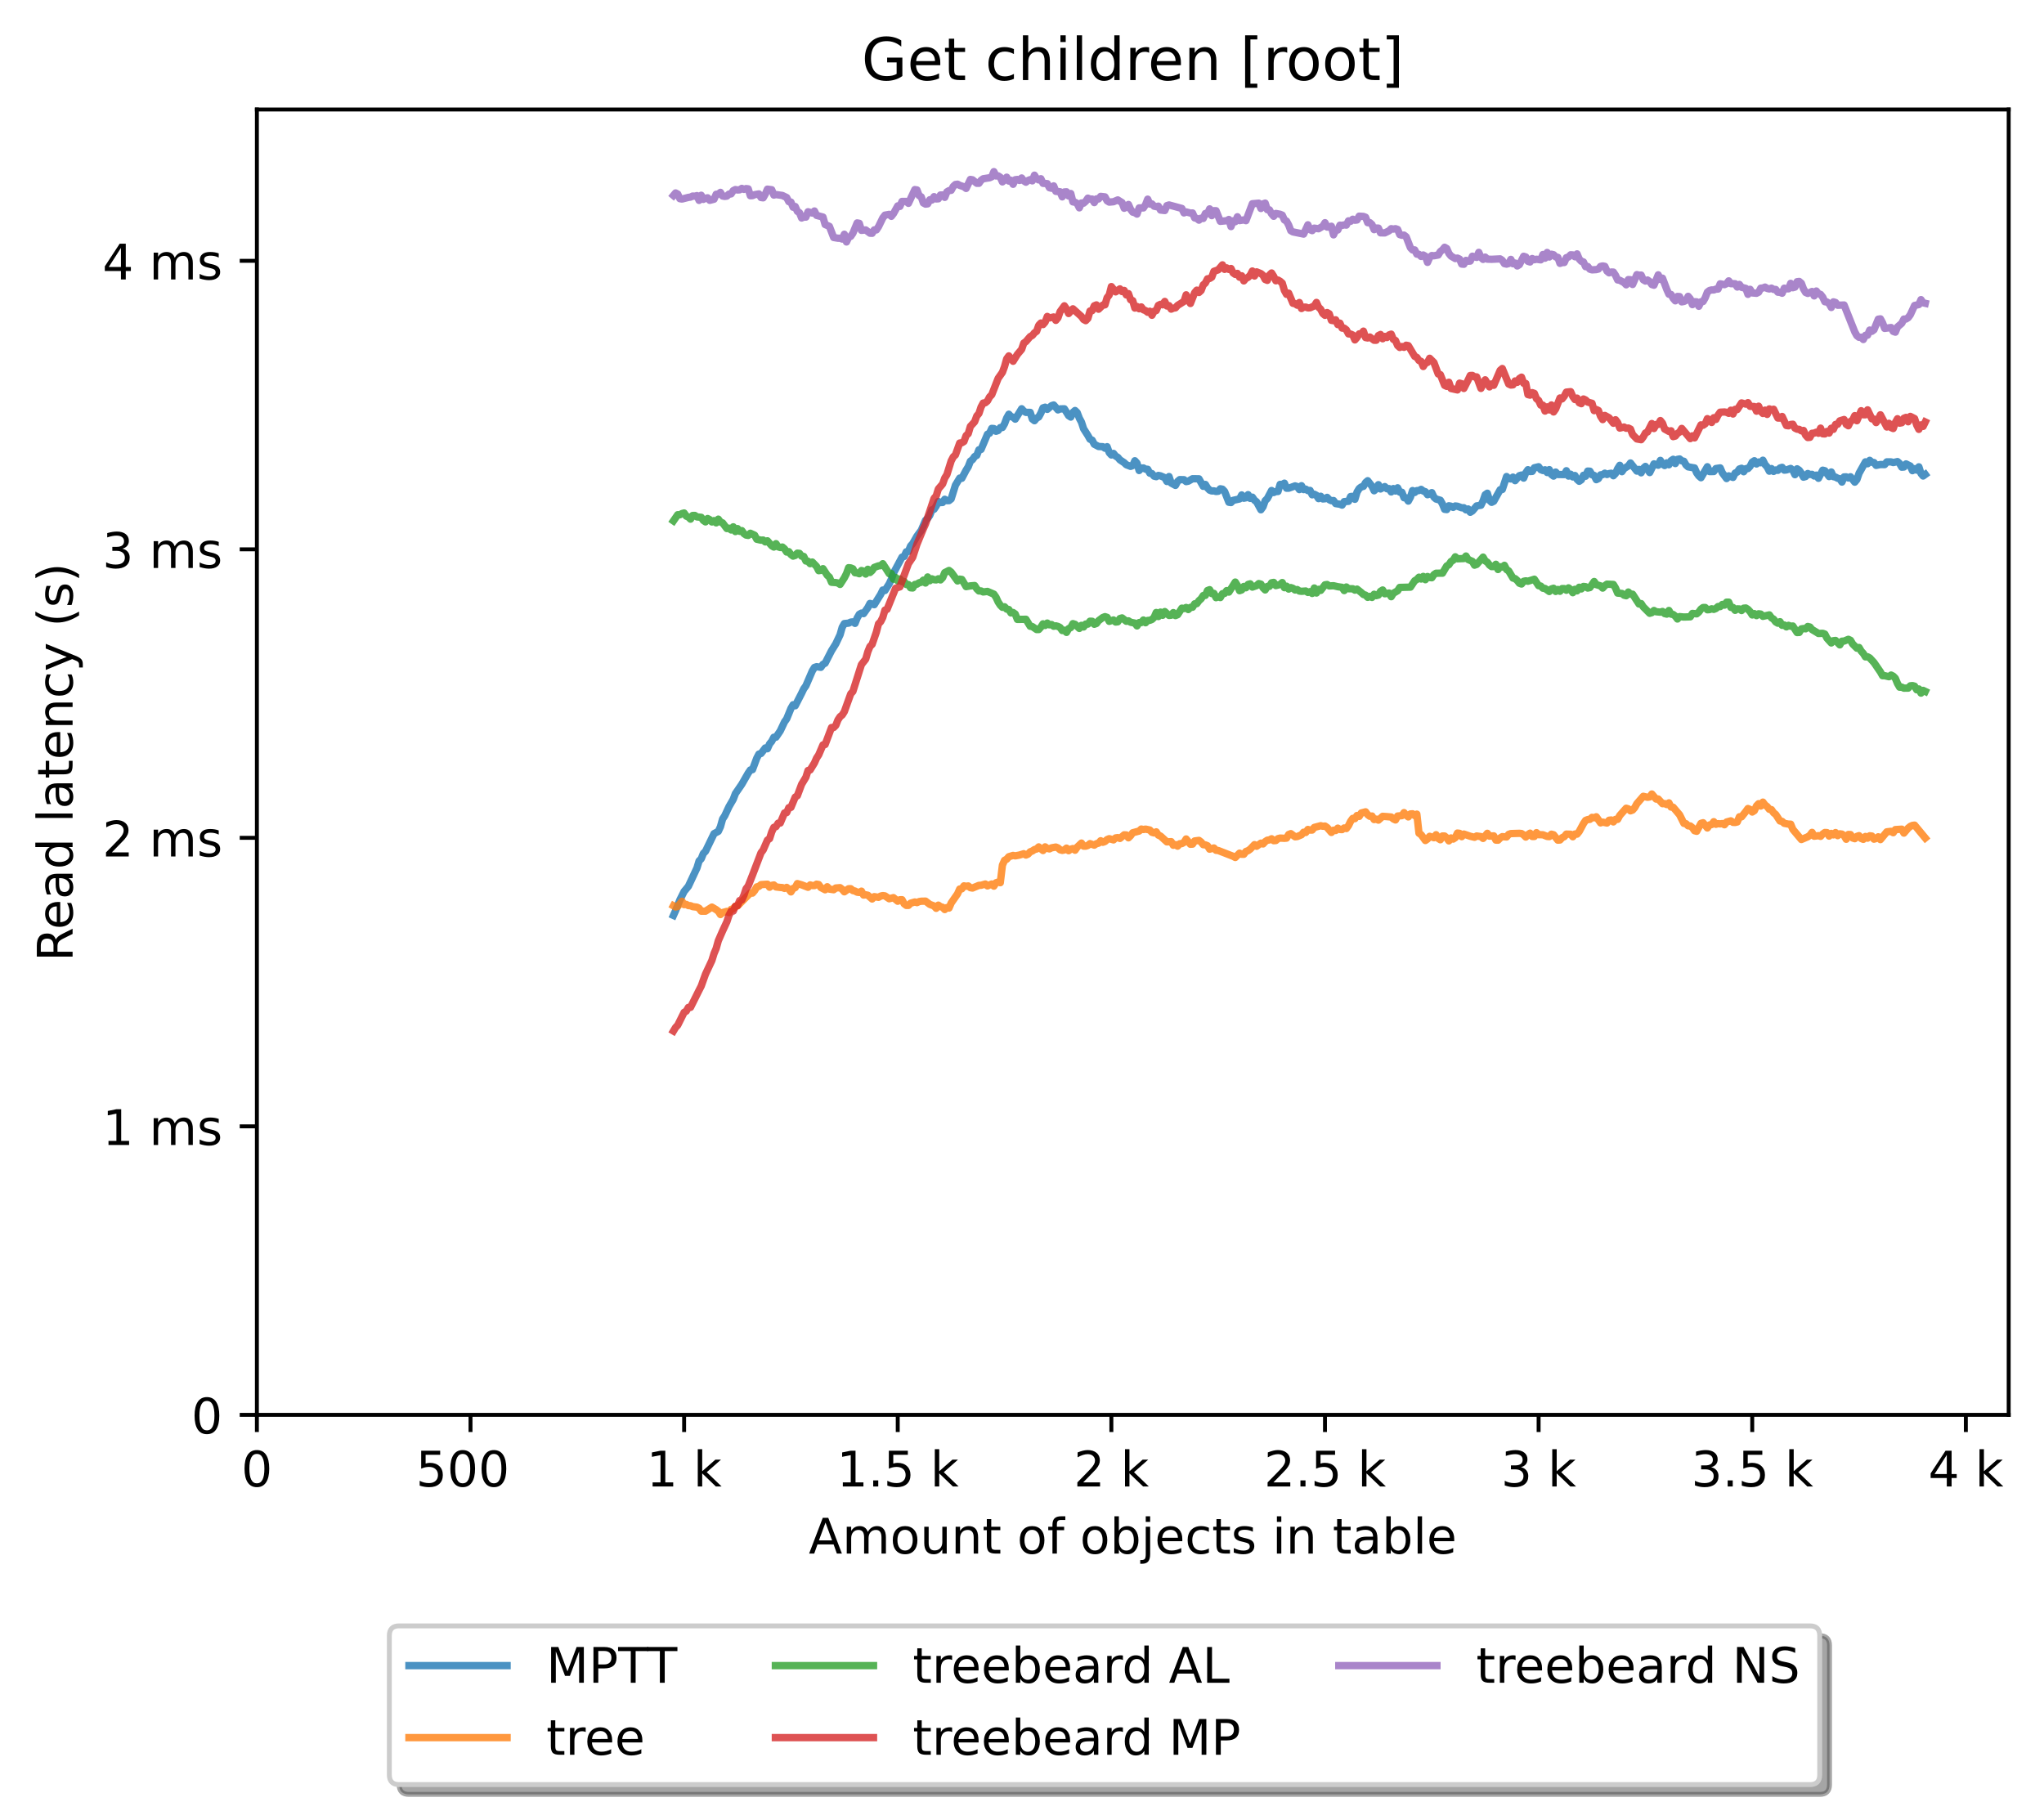 <?xml version="1.0" encoding="utf-8" standalone="no"?>
<!DOCTYPE svg PUBLIC "-//W3C//DTD SVG 1.1//EN"
  "http://www.w3.org/Graphics/SVG/1.1/DTD/svg11.dtd">
<!-- Created with matplotlib (https://matplotlib.org/) -->
<svg height="371.002pt" version="1.1" viewBox="0 0 416.689 371.002" width="416.689pt" xmlns="http://www.w3.org/2000/svg" xmlns:xlink="http://www.w3.org/1999/xlink">
 <defs>
  <style type="text/css">*{stroke-linecap:butt;stroke-linejoin:round;}</style>
 </defs>
 <g id="figure_1">
  <g id="patch_1">
   <path d="M 0 371.002 
L 416.689 371.002 
L 416.689 0 
L 0 0 
z
" style="fill:#ffffff;"/>
  </g>
  <g id="axes_1">
   <g id="patch_2">
    <path d="M 52.369 288.43 
L 409.489 288.43 
L 409.489 22.318 
L 52.369 22.318 
z
" style="fill:#ffffff;"/>
   </g>
   <g id="matplotlib.axis_1">
    <g id="xtick_1">
     <g id="line2d_1">
      <defs>
       <path d="M 0 0 
L 0 3.5 
" id="m7f5d99b26d" style="stroke:#000000;stroke-width:0.8;"/>
      </defs>
      <g>
       <use style="stroke:#000000;stroke-width:0.8;" x="52.369" xlink:href="#m7f5d99b26d" y="288.43"/>
      </g>
     </g>
     <g id="text_1">
      <!-- 0 -->
      <g transform="translate(49.188 303.029)scale(0.1 -0.1)">
       <defs>
        <path d="M 31.781 66.406 
Q 24.172 66.406 20.328 58.906 
Q 16.5 51.422 16.5 36.375 
Q 16.5 21.391 20.328 13.891 
Q 24.172 6.391 31.781 6.391 
Q 39.453 6.391 43.281 13.891 
Q 47.125 21.391 47.125 36.375 
Q 47.125 51.422 43.281 58.906 
Q 39.453 66.406 31.781 66.406 
z
M 31.781 74.219 
Q 44.047 74.219 50.516 64.516 
Q 56.984 54.828 56.984 36.375 
Q 56.984 17.969 50.516 8.266 
Q 44.047 -1.422 31.781 -1.422 
Q 19.531 -1.422 13.062 8.266 
Q 6.594 17.969 6.594 36.375 
Q 6.594 54.828 13.062 64.516 
Q 19.531 74.219 31.781 74.219 
z
" id="DejaVuSans-48"/>
       </defs>
       <use xlink:href="#DejaVuSans-48"/>
      </g>
     </g>
    </g>
    <g id="xtick_2">
     <g id="line2d_2">
      <g>
       <use style="stroke:#000000;stroke-width:0.8;" x="95.917" xlink:href="#m7f5d99b26d" y="288.43"/>
      </g>
     </g>
     <g id="text_2">
      <!-- 500  -->
      <g transform="translate(84.785 303.029)scale(0.1 -0.1)">
       <defs>
        <path d="M 10.797 72.906 
L 49.516 72.906 
L 49.516 64.594 
L 19.828 64.594 
L 19.828 46.734 
Q 21.969 47.469 24.109 47.828 
Q 26.266 48.188 28.422 48.188 
Q 40.625 48.188 47.75 41.5 
Q 54.891 34.812 54.891 23.391 
Q 54.891 11.625 47.562 5.094 
Q 40.234 -1.422 26.906 -1.422 
Q 22.312 -1.422 17.547 -0.641 
Q 12.797 0.141 7.719 1.703 
L 7.719 11.625 
Q 12.109 9.234 16.797 8.062 
Q 21.484 6.891 26.703 6.891 
Q 35.156 6.891 40.078 11.328 
Q 45.016 15.766 45.016 23.391 
Q 45.016 31 40.078 35.438 
Q 35.156 39.891 26.703 39.891 
Q 22.75 39.891 18.812 39.016 
Q 14.891 38.141 10.797 36.281 
z
" id="DejaVuSans-53"/>
        <path id="DejaVuSans-32"/>
       </defs>
       <use xlink:href="#DejaVuSans-53"/>
       <use x="63.623" xlink:href="#DejaVuSans-48"/>
       <use x="127.246" xlink:href="#DejaVuSans-48"/>
       <use x="190.869" xlink:href="#DejaVuSans-32"/>
      </g>
     </g>
    </g>
    <g id="xtick_3">
     <g id="line2d_3">
      <g>
       <use style="stroke:#000000;stroke-width:0.8;" x="139.466" xlink:href="#m7f5d99b26d" y="288.43"/>
      </g>
     </g>
     <g id="text_3">
      <!-- 1 k -->
      <g transform="translate(131.8 303.029)scale(0.1 -0.1)">
       <defs>
        <path d="M 12.406 8.297 
L 28.516 8.297 
L 28.516 63.922 
L 10.984 60.406 
L 10.984 69.391 
L 28.422 72.906 
L 38.281 72.906 
L 38.281 8.297 
L 54.391 8.297 
L 54.391 0 
L 12.406 0 
z
" id="DejaVuSans-49"/>
        <path d="M 9.078 75.984 
L 18.109 75.984 
L 18.109 31.109 
L 44.922 54.688 
L 56.391 54.688 
L 27.391 29.109 
L 57.625 0 
L 45.906 0 
L 18.109 26.703 
L 18.109 0 
L 9.078 0 
z
" id="DejaVuSans-107"/>
       </defs>
       <use xlink:href="#DejaVuSans-49"/>
       <use x="63.623" xlink:href="#DejaVuSans-32"/>
       <use x="95.41" xlink:href="#DejaVuSans-107"/>
      </g>
     </g>
    </g>
    <g id="xtick_4">
     <g id="line2d_4">
      <g>
       <use style="stroke:#000000;stroke-width:0.8;" x="183.014" xlink:href="#m7f5d99b26d" y="288.43"/>
      </g>
     </g>
     <g id="text_4">
      <!-- 1.5 k -->
      <g transform="translate(170.579 303.029)scale(0.1 -0.1)">
       <defs>
        <path d="M 10.688 12.406 
L 21 12.406 
L 21 0 
L 10.688 0 
z
" id="DejaVuSans-46"/>
       </defs>
       <use xlink:href="#DejaVuSans-49"/>
       <use x="63.623" xlink:href="#DejaVuSans-46"/>
       <use x="95.41" xlink:href="#DejaVuSans-53"/>
       <use x="159.033" xlink:href="#DejaVuSans-32"/>
       <use x="190.82" xlink:href="#DejaVuSans-107"/>
      </g>
     </g>
    </g>
    <g id="xtick_5">
     <g id="line2d_5">
      <g>
       <use style="stroke:#000000;stroke-width:0.8;" x="226.563" xlink:href="#m7f5d99b26d" y="288.43"/>
      </g>
     </g>
     <g id="text_5">
      <!-- 2 k -->
      <g transform="translate(218.897 303.029)scale(0.1 -0.1)">
       <defs>
        <path d="M 19.188 8.297 
L 53.609 8.297 
L 53.609 0 
L 7.328 0 
L 7.328 8.297 
Q 12.938 14.109 22.625 23.891 
Q 32.328 33.688 34.812 36.531 
Q 39.547 41.844 41.422 45.531 
Q 43.312 49.219 43.312 52.781 
Q 43.312 58.594 39.234 62.25 
Q 35.156 65.922 28.609 65.922 
Q 23.969 65.922 18.812 64.312 
Q 13.672 62.703 7.812 59.422 
L 7.812 69.391 
Q 13.766 71.781 18.938 73 
Q 24.125 74.219 28.422 74.219 
Q 39.75 74.219 46.484 68.547 
Q 53.219 62.891 53.219 53.422 
Q 53.219 48.922 51.531 44.891 
Q 49.859 40.875 45.406 35.406 
Q 44.188 33.984 37.641 27.219 
Q 31.109 20.453 19.188 8.297 
z
" id="DejaVuSans-50"/>
       </defs>
       <use xlink:href="#DejaVuSans-50"/>
       <use x="63.623" xlink:href="#DejaVuSans-32"/>
       <use x="95.41" xlink:href="#DejaVuSans-107"/>
      </g>
     </g>
    </g>
    <g id="xtick_6">
     <g id="line2d_6">
      <g>
       <use style="stroke:#000000;stroke-width:0.8;" x="270.112" xlink:href="#m7f5d99b26d" y="288.43"/>
      </g>
     </g>
     <g id="text_6">
      <!-- 2.5 k -->
      <g transform="translate(257.676 303.029)scale(0.1 -0.1)">
       <use xlink:href="#DejaVuSans-50"/>
       <use x="63.623" xlink:href="#DejaVuSans-46"/>
       <use x="95.41" xlink:href="#DejaVuSans-53"/>
       <use x="159.033" xlink:href="#DejaVuSans-32"/>
       <use x="190.82" xlink:href="#DejaVuSans-107"/>
      </g>
     </g>
    </g>
    <g id="xtick_7">
     <g id="line2d_7">
      <g>
       <use style="stroke:#000000;stroke-width:0.8;" x="313.66" xlink:href="#m7f5d99b26d" y="288.43"/>
      </g>
     </g>
     <g id="text_7">
      <!-- 3 k -->
      <g transform="translate(305.995 303.029)scale(0.1 -0.1)">
       <defs>
        <path d="M 40.578 39.312 
Q 47.656 37.797 51.625 33 
Q 55.609 28.219 55.609 21.188 
Q 55.609 10.406 48.188 4.484 
Q 40.766 -1.422 27.094 -1.422 
Q 22.516 -1.422 17.656 -0.516 
Q 12.797 0.391 7.625 2.203 
L 7.625 11.719 
Q 11.719 9.328 16.594 8.109 
Q 21.484 6.891 26.812 6.891 
Q 36.078 6.891 40.938 10.547 
Q 45.797 14.203 45.797 21.188 
Q 45.797 27.641 41.281 31.266 
Q 36.766 34.906 28.719 34.906 
L 20.219 34.906 
L 20.219 43.016 
L 29.109 43.016 
Q 36.375 43.016 40.234 45.922 
Q 44.094 48.828 44.094 54.297 
Q 44.094 59.906 40.109 62.906 
Q 36.141 65.922 28.719 65.922 
Q 24.656 65.922 20.016 65.031 
Q 15.375 64.156 9.812 62.312 
L 9.812 71.094 
Q 15.438 72.656 20.344 73.438 
Q 25.25 74.219 29.594 74.219 
Q 40.828 74.219 47.359 69.109 
Q 53.906 64.016 53.906 55.328 
Q 53.906 49.266 50.438 45.094 
Q 46.969 40.922 40.578 39.312 
z
" id="DejaVuSans-51"/>
       </defs>
       <use xlink:href="#DejaVuSans-51"/>
       <use x="63.623" xlink:href="#DejaVuSans-32"/>
       <use x="95.41" xlink:href="#DejaVuSans-107"/>
      </g>
     </g>
    </g>
    <g id="xtick_8">
     <g id="line2d_8">
      <g>
       <use style="stroke:#000000;stroke-width:0.8;" x="357.209" xlink:href="#m7f5d99b26d" y="288.43"/>
      </g>
     </g>
     <g id="text_8">
      <!-- 3.5 k -->
      <g transform="translate(344.773 303.029)scale(0.1 -0.1)">
       <use xlink:href="#DejaVuSans-51"/>
       <use x="63.623" xlink:href="#DejaVuSans-46"/>
       <use x="95.41" xlink:href="#DejaVuSans-53"/>
       <use x="159.033" xlink:href="#DejaVuSans-32"/>
       <use x="190.82" xlink:href="#DejaVuSans-107"/>
      </g>
     </g>
    </g>
    <g id="xtick_9">
     <g id="line2d_9">
      <g>
       <use style="stroke:#000000;stroke-width:0.8;" x="400.757" xlink:href="#m7f5d99b26d" y="288.43"/>
      </g>
     </g>
     <g id="text_9">
      <!-- 4 k -->
      <g transform="translate(393.092 303.029)scale(0.1 -0.1)">
       <defs>
        <path d="M 37.797 64.312 
L 12.891 25.391 
L 37.797 25.391 
z
M 35.203 72.906 
L 47.609 72.906 
L 47.609 25.391 
L 58.016 25.391 
L 58.016 17.188 
L 47.609 17.188 
L 47.609 0 
L 37.797 0 
L 37.797 17.188 
L 4.891 17.188 
L 4.891 26.703 
z
" id="DejaVuSans-52"/>
       </defs>
       <use xlink:href="#DejaVuSans-52"/>
       <use x="63.623" xlink:href="#DejaVuSans-32"/>
       <use x="95.41" xlink:href="#DejaVuSans-107"/>
      </g>
     </g>
    </g>
    <g id="text_10">
     <!-- Amount of objects in table -->
     <g transform="translate(164.87 316.707)scale(0.1 -0.1)">
      <defs>
       <path d="M 34.188 63.188 
L 20.797 26.906 
L 47.609 26.906 
z
M 28.609 72.906 
L 39.797 72.906 
L 67.578 0 
L 57.328 0 
L 50.688 18.703 
L 17.828 18.703 
L 11.188 0 
L 0.781 0 
z
" id="DejaVuSans-65"/>
       <path d="M 52 44.188 
Q 55.375 50.25 60.062 53.125 
Q 64.75 56 71.094 56 
Q 79.641 56 84.281 50.016 
Q 88.922 44.047 88.922 33.016 
L 88.922 0 
L 79.891 0 
L 79.891 32.719 
Q 79.891 40.578 77.094 44.375 
Q 74.312 48.188 68.609 48.188 
Q 61.625 48.188 57.562 43.547 
Q 53.516 38.922 53.516 30.906 
L 53.516 0 
L 44.484 0 
L 44.484 32.719 
Q 44.484 40.625 41.703 44.406 
Q 38.922 48.188 33.109 48.188 
Q 26.219 48.188 22.156 43.531 
Q 18.109 38.875 18.109 30.906 
L 18.109 0 
L 9.078 0 
L 9.078 54.688 
L 18.109 54.688 
L 18.109 46.188 
Q 21.188 51.219 25.484 53.609 
Q 29.781 56 35.688 56 
Q 41.656 56 45.828 52.969 
Q 50 49.953 52 44.188 
z
" id="DejaVuSans-109"/>
       <path d="M 30.609 48.391 
Q 23.391 48.391 19.188 42.75 
Q 14.984 37.109 14.984 27.297 
Q 14.984 17.484 19.156 11.844 
Q 23.344 6.203 30.609 6.203 
Q 37.797 6.203 41.984 11.859 
Q 46.188 17.531 46.188 27.297 
Q 46.188 37.016 41.984 42.703 
Q 37.797 48.391 30.609 48.391 
z
M 30.609 56 
Q 42.328 56 49.016 48.375 
Q 55.719 40.766 55.719 27.297 
Q 55.719 13.875 49.016 6.219 
Q 42.328 -1.422 30.609 -1.422 
Q 18.844 -1.422 12.172 6.219 
Q 5.516 13.875 5.516 27.297 
Q 5.516 40.766 12.172 48.375 
Q 18.844 56 30.609 56 
z
" id="DejaVuSans-111"/>
       <path d="M 8.5 21.578 
L 8.5 54.688 
L 17.484 54.688 
L 17.484 21.922 
Q 17.484 14.156 20.5 10.266 
Q 23.531 6.391 29.594 6.391 
Q 36.859 6.391 41.078 11.031 
Q 45.312 15.672 45.312 23.688 
L 45.312 54.688 
L 54.297 54.688 
L 54.297 0 
L 45.312 0 
L 45.312 8.406 
Q 42.047 3.422 37.719 1 
Q 33.406 -1.422 27.688 -1.422 
Q 18.266 -1.422 13.375 4.438 
Q 8.5 10.297 8.5 21.578 
z
M 31.109 56 
z
" id="DejaVuSans-117"/>
       <path d="M 54.891 33.016 
L 54.891 0 
L 45.906 0 
L 45.906 32.719 
Q 45.906 40.484 42.875 44.328 
Q 39.844 48.188 33.797 48.188 
Q 26.516 48.188 22.312 43.547 
Q 18.109 38.922 18.109 30.906 
L 18.109 0 
L 9.078 0 
L 9.078 54.688 
L 18.109 54.688 
L 18.109 46.188 
Q 21.344 51.125 25.703 53.562 
Q 30.078 56 35.797 56 
Q 45.219 56 50.047 50.172 
Q 54.891 44.344 54.891 33.016 
z
" id="DejaVuSans-110"/>
       <path d="M 18.312 70.219 
L 18.312 54.688 
L 36.812 54.688 
L 36.812 47.703 
L 18.312 47.703 
L 18.312 18.016 
Q 18.312 11.328 20.141 9.422 
Q 21.969 7.516 27.594 7.516 
L 36.812 7.516 
L 36.812 0 
L 27.594 0 
Q 17.188 0 13.234 3.875 
Q 9.281 7.766 9.281 18.016 
L 9.281 47.703 
L 2.688 47.703 
L 2.688 54.688 
L 9.281 54.688 
L 9.281 70.219 
z
" id="DejaVuSans-116"/>
       <path d="M 37.109 75.984 
L 37.109 68.5 
L 28.516 68.5 
Q 23.688 68.5 21.797 66.547 
Q 19.922 64.594 19.922 59.516 
L 19.922 54.688 
L 34.719 54.688 
L 34.719 47.703 
L 19.922 47.703 
L 19.922 0 
L 10.891 0 
L 10.891 47.703 
L 2.297 47.703 
L 2.297 54.688 
L 10.891 54.688 
L 10.891 58.5 
Q 10.891 67.625 15.141 71.797 
Q 19.391 75.984 28.609 75.984 
z
" id="DejaVuSans-102"/>
       <path d="M 48.688 27.297 
Q 48.688 37.203 44.609 42.844 
Q 40.531 48.484 33.406 48.484 
Q 26.266 48.484 22.188 42.844 
Q 18.109 37.203 18.109 27.297 
Q 18.109 17.391 22.188 11.75 
Q 26.266 6.109 33.406 6.109 
Q 40.531 6.109 44.609 11.75 
Q 48.688 17.391 48.688 27.297 
z
M 18.109 46.391 
Q 20.953 51.266 25.266 53.625 
Q 29.594 56 35.594 56 
Q 45.562 56 51.781 48.094 
Q 58.016 40.188 58.016 27.297 
Q 58.016 14.406 51.781 6.484 
Q 45.562 -1.422 35.594 -1.422 
Q 29.594 -1.422 25.266 0.953 
Q 20.953 3.328 18.109 8.203 
L 18.109 0 
L 9.078 0 
L 9.078 75.984 
L 18.109 75.984 
z
" id="DejaVuSans-98"/>
       <path d="M 9.422 54.688 
L 18.406 54.688 
L 18.406 -0.984 
Q 18.406 -11.422 14.422 -16.109 
Q 10.453 -20.797 1.609 -20.797 
L -1.812 -20.797 
L -1.812 -13.188 
L 0.594 -13.188 
Q 5.719 -13.188 7.562 -10.812 
Q 9.422 -8.453 9.422 -0.984 
z
M 9.422 75.984 
L 18.406 75.984 
L 18.406 64.594 
L 9.422 64.594 
z
" id="DejaVuSans-106"/>
       <path d="M 56.203 29.594 
L 56.203 25.203 
L 14.891 25.203 
Q 15.484 15.922 20.484 11.062 
Q 25.484 6.203 34.422 6.203 
Q 39.594 6.203 44.453 7.469 
Q 49.312 8.734 54.109 11.281 
L 54.109 2.781 
Q 49.266 0.734 44.188 -0.344 
Q 39.109 -1.422 33.891 -1.422 
Q 20.797 -1.422 13.156 6.188 
Q 5.516 13.812 5.516 26.812 
Q 5.516 40.234 12.766 48.109 
Q 20.016 56 32.328 56 
Q 43.359 56 49.781 48.891 
Q 56.203 41.797 56.203 29.594 
z
M 47.219 32.234 
Q 47.125 39.594 43.094 43.984 
Q 39.062 48.391 32.422 48.391 
Q 24.906 48.391 20.391 44.141 
Q 15.875 39.891 15.188 32.172 
z
" id="DejaVuSans-101"/>
       <path d="M 48.781 52.594 
L 48.781 44.188 
Q 44.969 46.297 41.141 47.344 
Q 37.312 48.391 33.406 48.391 
Q 24.656 48.391 19.812 42.844 
Q 14.984 37.312 14.984 27.297 
Q 14.984 17.281 19.812 11.734 
Q 24.656 6.203 33.406 6.203 
Q 37.312 6.203 41.141 7.25 
Q 44.969 8.297 48.781 10.406 
L 48.781 2.094 
Q 45.016 0.344 40.984 -0.531 
Q 36.969 -1.422 32.422 -1.422 
Q 20.062 -1.422 12.781 6.344 
Q 5.516 14.109 5.516 27.297 
Q 5.516 40.672 12.859 48.328 
Q 20.219 56 33.016 56 
Q 37.156 56 41.109 55.141 
Q 45.062 54.297 48.781 52.594 
z
" id="DejaVuSans-99"/>
       <path d="M 44.281 53.078 
L 44.281 44.578 
Q 40.484 46.531 36.375 47.5 
Q 32.281 48.484 27.875 48.484 
Q 21.188 48.484 17.844 46.438 
Q 14.5 44.391 14.5 40.281 
Q 14.5 37.156 16.891 35.375 
Q 19.281 33.594 26.516 31.984 
L 29.594 31.297 
Q 39.156 29.25 43.188 25.516 
Q 47.219 21.781 47.219 15.094 
Q 47.219 7.469 41.188 3.016 
Q 35.156 -1.422 24.609 -1.422 
Q 20.219 -1.422 15.453 -0.562 
Q 10.688 0.297 5.422 2 
L 5.422 11.281 
Q 10.406 8.688 15.234 7.391 
Q 20.062 6.109 24.812 6.109 
Q 31.156 6.109 34.562 8.281 
Q 37.984 10.453 37.984 14.406 
Q 37.984 18.062 35.516 20.016 
Q 33.062 21.969 24.703 23.781 
L 21.578 24.516 
Q 13.234 26.266 9.516 29.906 
Q 5.812 33.547 5.812 39.891 
Q 5.812 47.609 11.281 51.797 
Q 16.75 56 26.812 56 
Q 31.781 56 36.172 55.266 
Q 40.578 54.547 44.281 53.078 
z
" id="DejaVuSans-115"/>
       <path d="M 9.422 54.688 
L 18.406 54.688 
L 18.406 0 
L 9.422 0 
z
M 9.422 75.984 
L 18.406 75.984 
L 18.406 64.594 
L 9.422 64.594 
z
" id="DejaVuSans-105"/>
       <path d="M 34.281 27.484 
Q 23.391 27.484 19.188 25 
Q 14.984 22.516 14.984 16.5 
Q 14.984 11.719 18.141 8.906 
Q 21.297 6.109 26.703 6.109 
Q 34.188 6.109 38.703 11.406 
Q 43.219 16.703 43.219 25.484 
L 43.219 27.484 
z
M 52.203 31.203 
L 52.203 0 
L 43.219 0 
L 43.219 8.297 
Q 40.141 3.328 35.547 0.953 
Q 30.953 -1.422 24.312 -1.422 
Q 15.922 -1.422 10.953 3.297 
Q 6 8.016 6 15.922 
Q 6 25.141 12.172 29.828 
Q 18.359 34.516 30.609 34.516 
L 43.219 34.516 
L 43.219 35.406 
Q 43.219 41.609 39.141 45 
Q 35.062 48.391 27.688 48.391 
Q 23 48.391 18.547 47.266 
Q 14.109 46.141 10.016 43.891 
L 10.016 52.203 
Q 14.938 54.109 19.578 55.047 
Q 24.219 56 28.609 56 
Q 40.484 56 46.344 49.844 
Q 52.203 43.703 52.203 31.203 
z
" id="DejaVuSans-97"/>
       <path d="M 9.422 75.984 
L 18.406 75.984 
L 18.406 0 
L 9.422 0 
z
" id="DejaVuSans-108"/>
      </defs>
      <use xlink:href="#DejaVuSans-65"/>
      <use x="68.408" xlink:href="#DejaVuSans-109"/>
      <use x="165.82" xlink:href="#DejaVuSans-111"/>
      <use x="227.002" xlink:href="#DejaVuSans-117"/>
      <use x="290.381" xlink:href="#DejaVuSans-110"/>
      <use x="353.76" xlink:href="#DejaVuSans-116"/>
      <use x="392.969" xlink:href="#DejaVuSans-32"/>
      <use x="424.756" xlink:href="#DejaVuSans-111"/>
      <use x="485.938" xlink:href="#DejaVuSans-102"/>
      <use x="521.143" xlink:href="#DejaVuSans-32"/>
      <use x="552.93" xlink:href="#DejaVuSans-111"/>
      <use x="614.111" xlink:href="#DejaVuSans-98"/>
      <use x="677.588" xlink:href="#DejaVuSans-106"/>
      <use x="705.371" xlink:href="#DejaVuSans-101"/>
      <use x="766.895" xlink:href="#DejaVuSans-99"/>
      <use x="821.875" xlink:href="#DejaVuSans-116"/>
      <use x="861.084" xlink:href="#DejaVuSans-115"/>
      <use x="913.184" xlink:href="#DejaVuSans-32"/>
      <use x="944.971" xlink:href="#DejaVuSans-105"/>
      <use x="972.754" xlink:href="#DejaVuSans-110"/>
      <use x="1036.133" xlink:href="#DejaVuSans-32"/>
      <use x="1067.92" xlink:href="#DejaVuSans-116"/>
      <use x="1107.129" xlink:href="#DejaVuSans-97"/>
      <use x="1168.408" xlink:href="#DejaVuSans-98"/>
      <use x="1231.885" xlink:href="#DejaVuSans-108"/>
      <use x="1259.668" xlink:href="#DejaVuSans-101"/>
     </g>
    </g>
   </g>
   <g id="matplotlib.axis_2">
    <g id="ytick_1">
     <g id="line2d_10">
      <defs>
       <path d="M 0 0 
L -3.5 0 
" id="m6b7941e466" style="stroke:#000000;stroke-width:0.8;"/>
      </defs>
      <g>
       <use style="stroke:#000000;stroke-width:0.8;" x="52.369" xlink:href="#m6b7941e466" y="288.43"/>
      </g>
     </g>
     <g id="text_11">
      <!-- 0 -->
      <g transform="translate(39.006 292.229)scale(0.1 -0.1)">
       <use xlink:href="#DejaVuSans-48"/>
      </g>
     </g>
    </g>
    <g id="ytick_2">
     <g id="line2d_11">
      <g>
       <use style="stroke:#000000;stroke-width:0.8;" x="52.369" xlink:href="#m6b7941e466" y="229.615"/>
      </g>
     </g>
     <g id="text_12">
      <!-- 1 ms -->
      <g transform="translate(20.878 233.414)scale(0.1 -0.1)">
       <use xlink:href="#DejaVuSans-49"/>
       <use x="63.623" xlink:href="#DejaVuSans-32"/>
       <use x="95.41" xlink:href="#DejaVuSans-109"/>
       <use x="192.822" xlink:href="#DejaVuSans-115"/>
      </g>
     </g>
    </g>
    <g id="ytick_3">
     <g id="line2d_12">
      <g>
       <use style="stroke:#000000;stroke-width:0.8;" x="52.369" xlink:href="#m6b7941e466" y="170.8"/>
      </g>
     </g>
     <g id="text_13">
      <!-- 2 ms -->
      <g transform="translate(20.878 174.599)scale(0.1 -0.1)">
       <use xlink:href="#DejaVuSans-50"/>
       <use x="63.623" xlink:href="#DejaVuSans-32"/>
       <use x="95.41" xlink:href="#DejaVuSans-109"/>
       <use x="192.822" xlink:href="#DejaVuSans-115"/>
      </g>
     </g>
    </g>
    <g id="ytick_4">
     <g id="line2d_13">
      <g>
       <use style="stroke:#000000;stroke-width:0.8;" x="52.369" xlink:href="#m6b7941e466" y="111.984"/>
      </g>
     </g>
     <g id="text_14">
      <!-- 3 ms -->
      <g transform="translate(20.878 115.784)scale(0.1 -0.1)">
       <use xlink:href="#DejaVuSans-51"/>
       <use x="63.623" xlink:href="#DejaVuSans-32"/>
       <use x="95.41" xlink:href="#DejaVuSans-109"/>
       <use x="192.822" xlink:href="#DejaVuSans-115"/>
      </g>
     </g>
    </g>
    <g id="ytick_5">
     <g id="line2d_14">
      <g>
       <use style="stroke:#000000;stroke-width:0.8;" x="52.369" xlink:href="#m6b7941e466" y="53.169"/>
      </g>
     </g>
     <g id="text_15">
      <!-- 4 ms -->
      <g transform="translate(20.878 56.968)scale(0.1 -0.1)">
       <use xlink:href="#DejaVuSans-52"/>
       <use x="63.623" xlink:href="#DejaVuSans-32"/>
       <use x="95.41" xlink:href="#DejaVuSans-109"/>
       <use x="192.822" xlink:href="#DejaVuSans-115"/>
      </g>
     </g>
    </g>
    <g id="text_16">
     <!-- Read latency (s) -->
     <g transform="translate(14.798 195.99)rotate(-90)scale(0.1 -0.1)">
      <defs>
       <path d="M 44.391 34.188 
Q 47.562 33.109 50.562 29.594 
Q 53.562 26.078 56.594 19.922 
L 66.609 0 
L 56 0 
L 46.688 18.703 
Q 43.062 26.031 39.672 28.422 
Q 36.281 30.812 30.422 30.812 
L 19.672 30.812 
L 19.672 0 
L 9.812 0 
L 9.812 72.906 
L 32.078 72.906 
Q 44.578 72.906 50.734 67.672 
Q 56.891 62.453 56.891 51.906 
Q 56.891 45.016 53.688 40.469 
Q 50.484 35.938 44.391 34.188 
z
M 19.672 64.797 
L 19.672 38.922 
L 32.078 38.922 
Q 39.203 38.922 42.844 42.219 
Q 46.484 45.516 46.484 51.906 
Q 46.484 58.297 42.844 61.547 
Q 39.203 64.797 32.078 64.797 
z
" id="DejaVuSans-82"/>
       <path d="M 45.406 46.391 
L 45.406 75.984 
L 54.391 75.984 
L 54.391 0 
L 45.406 0 
L 45.406 8.203 
Q 42.578 3.328 38.25 0.953 
Q 33.938 -1.422 27.875 -1.422 
Q 17.969 -1.422 11.734 6.484 
Q 5.516 14.406 5.516 27.297 
Q 5.516 40.188 11.734 48.094 
Q 17.969 56 27.875 56 
Q 33.938 56 38.25 53.625 
Q 42.578 51.266 45.406 46.391 
z
M 14.797 27.297 
Q 14.797 17.391 18.875 11.75 
Q 22.953 6.109 30.078 6.109 
Q 37.203 6.109 41.297 11.75 
Q 45.406 17.391 45.406 27.297 
Q 45.406 37.203 41.297 42.844 
Q 37.203 48.484 30.078 48.484 
Q 22.953 48.484 18.875 42.844 
Q 14.797 37.203 14.797 27.297 
z
" id="DejaVuSans-100"/>
       <path d="M 32.172 -5.078 
Q 28.375 -14.844 24.75 -17.812 
Q 21.141 -20.797 15.094 -20.797 
L 7.906 -20.797 
L 7.906 -13.281 
L 13.188 -13.281 
Q 16.891 -13.281 18.938 -11.516 
Q 21 -9.766 23.484 -3.219 
L 25.094 0.875 
L 2.984 54.688 
L 12.5 54.688 
L 29.594 11.922 
L 46.688 54.688 
L 56.203 54.688 
z
" id="DejaVuSans-121"/>
       <path d="M 31 75.875 
Q 24.469 64.656 21.281 53.656 
Q 18.109 42.672 18.109 31.391 
Q 18.109 20.125 21.312 9.062 
Q 24.516 -2 31 -13.188 
L 23.188 -13.188 
Q 15.875 -1.703 12.234 9.375 
Q 8.594 20.453 8.594 31.391 
Q 8.594 42.281 12.203 53.312 
Q 15.828 64.359 23.188 75.875 
z
" id="DejaVuSans-40"/>
       <path d="M 8.016 75.875 
L 15.828 75.875 
Q 23.141 64.359 26.781 53.312 
Q 30.422 42.281 30.422 31.391 
Q 30.422 20.453 26.781 9.375 
Q 23.141 -1.703 15.828 -13.188 
L 8.016 -13.188 
Q 14.5 -2 17.703 9.062 
Q 20.906 20.125 20.906 31.391 
Q 20.906 42.672 17.703 53.656 
Q 14.5 64.656 8.016 75.875 
z
" id="DejaVuSans-41"/>
      </defs>
      <use xlink:href="#DejaVuSans-82"/>
      <use x="64.982" xlink:href="#DejaVuSans-101"/>
      <use x="126.506" xlink:href="#DejaVuSans-97"/>
      <use x="187.785" xlink:href="#DejaVuSans-100"/>
      <use x="251.262" xlink:href="#DejaVuSans-32"/>
      <use x="283.049" xlink:href="#DejaVuSans-108"/>
      <use x="310.832" xlink:href="#DejaVuSans-97"/>
      <use x="372.111" xlink:href="#DejaVuSans-116"/>
      <use x="411.32" xlink:href="#DejaVuSans-101"/>
      <use x="472.844" xlink:href="#DejaVuSans-110"/>
      <use x="536.223" xlink:href="#DejaVuSans-99"/>
      <use x="591.203" xlink:href="#DejaVuSans-121"/>
      <use x="650.383" xlink:href="#DejaVuSans-32"/>
      <use x="682.17" xlink:href="#DejaVuSans-40"/>
      <use x="721.184" xlink:href="#DejaVuSans-115"/>
      <use x="773.283" xlink:href="#DejaVuSans-41"/>
     </g>
    </g>
   </g>
   <g id="line2d_15">
    <path clip-path="url(#p6963c5b3ae)" d="M 137.288 186.618 
L 137.724 185.65 
L 138.595 183.462 
L 139.466 181.727 
L 140.337 180.672 
L 142.079 176.947 
L 142.514 175.513 
L 142.95 175.073 
L 143.385 173.984 
L 143.821 173.553 
L 145.563 169.943 
L 146.434 169.478 
L 146.869 168.535 
L 147.305 166.971 
L 147.74 166.31 
L 148.611 164.445 
L 149.482 162.935 
L 149.918 161.782 
L 151.224 159.875 
L 152.53 157.6 
L 152.966 156.965 
L 153.401 156.896 
L 154.272 154.565 
L 154.708 153.73 
L 155.143 153.603 
L 156.014 152.475 
L 156.45 152.635 
L 156.885 151.654 
L 157.321 151.122 
L 157.756 150.291 
L 158.192 150.282 
L 159.063 148.997 
L 159.934 147.154 
L 160.369 146.548 
L 161.24 144.417 
L 161.676 143.667 
L 162.111 143.877 
L 163.418 141.32 
L 163.853 140.415 
L 164.289 139.81 
L 165.595 136.771 
L 166.031 136.064 
L 166.466 135.914 
L 167.337 136.038 
L 167.772 135.43 
L 168.208 135.201 
L 169.514 132.643 
L 170.385 131.246 
L 171.256 129.403 
L 171.692 127.877 
L 172.127 127.123 
L 172.998 127.032 
L 173.434 126.821 
L 173.869 126.77 
L 174.305 127.078 
L 174.74 125.987 
L 175.176 125.23 
L 175.611 124.988 
L 176.047 125.091 
L 176.918 123.858 
L 177.353 123.017 
L 178.224 123.272 
L 179.531 121.169 
L 179.966 120.282 
L 180.402 120.385 
L 181.273 119.022 
L 181.708 118.095 
L 182.143 116.836 
L 183.885 113.576 
L 184.321 113.439 
L 184.756 112.488 
L 185.192 112.416 
L 185.627 111.308 
L 186.063 110.825 
L 186.934 109.291 
L 187.805 108.112 
L 188.676 106.068 
L 189.111 105.681 
L 189.547 105.056 
L 189.982 103.939 
L 190.418 103.813 
L 190.853 103.162 
L 191.289 102.23 
L 191.724 102.454 
L 192.16 102.433 
L 192.595 101.782 
L 193.031 102.062 
L 193.466 102.054 
L 193.902 101.708 
L 194.773 98.912 
L 195.644 97.465 
L 196.079 97.505 
L 196.95 95.848 
L 197.385 95.154 
L 197.821 94.02 
L 198.256 93.699 
L 198.692 93.068 
L 199.127 92.828 
L 199.563 91.693 
L 199.998 91.619 
L 201.305 88.522 
L 201.74 88.303 
L 202.176 87.335 
L 202.611 87.367 
L 203.047 87.919 
L 203.482 87.759 
L 203.918 87.163 
L 204.353 87.148 
L 204.789 86.387 
L 205.224 85.218 
L 205.66 84.442 
L 206.095 84.926 
L 206.531 85.053 
L 206.966 85.445 
L 207.837 84.044 
L 208.273 83.326 
L 208.708 83.813 
L 209.144 84.065 
L 210.015 84.069 
L 210.45 85.422 
L 210.886 85.763 
L 211.321 85.241 
L 211.756 85.001 
L 212.192 84.206 
L 212.627 83.15 
L 213.063 83.01 
L 213.498 83.449 
L 214.369 82.696 
L 214.805 82.56 
L 215.676 83.558 
L 216.111 83.357 
L 216.982 83.34 
L 217.853 84.738 
L 218.289 85.022 
L 218.724 84.068 
L 219.16 83.687 
L 219.595 84.116 
L 220.031 85.251 
L 220.466 86.064 
L 220.902 87.403 
L 221.773 88.766 
L 222.208 89.537 
L 222.644 89.729 
L 223.079 90.561 
L 223.95 91.019 
L 224.821 91.063 
L 225.257 91.371 
L 225.692 91.062 
L 226.128 92.27 
L 226.563 92.75 
L 226.998 92.433 
L 227.434 92.979 
L 227.869 93.228 
L 228.305 93.744 
L 229.176 94.321 
L 229.611 94.743 
L 230.482 95.073 
L 230.918 94.914 
L 231.353 93.931 
L 231.789 94.417 
L 232.224 95.918 
L 232.66 95.429 
L 233.095 95.395 
L 233.531 95.639 
L 233.966 95.667 
L 234.402 96.461 
L 234.837 96.547 
L 235.273 97.064 
L 235.708 97.173 
L 236.144 96.916 
L 236.579 97.006 
L 237.45 97.374 
L 237.886 98.154 
L 238.321 97.147 
L 238.757 98.475 
L 239.628 98.95 
L 240.063 98.144 
L 240.499 97.777 
L 241.37 97.79 
L 241.805 98.177 
L 242.24 98.095 
L 243.111 97.597 
L 244.418 97.611 
L 245.289 99.141 
L 245.724 98.756 
L 246.16 99.474 
L 246.595 99.921 
L 247.031 100.087 
L 247.466 100.062 
L 247.902 100.195 
L 248.337 100.148 
L 248.773 99.643 
L 249.208 99.727 
L 249.644 100.182 
L 250.515 102.386 
L 250.95 102.451 
L 251.386 102 
L 252.692 101.714 
L 253.128 100.9 
L 253.563 101.57 
L 253.999 101.475 
L 254.434 100.836 
L 254.87 101.604 
L 255.305 101.35 
L 255.741 101.974 
L 256.176 102.314 
L 257.047 103.92 
L 257.482 103.312 
L 257.918 102.064 
L 258.353 101.641 
L 259.224 99.992 
L 259.66 100.402 
L 260.095 100.208 
L 260.531 100.19 
L 260.966 98.743 
L 261.402 98.772 
L 261.837 98.499 
L 262.273 99.523 
L 262.708 99.525 
L 264.015 99.054 
L 264.45 99.184 
L 264.886 99.803 
L 265.321 99.016 
L 265.757 99.799 
L 266.192 99.718 
L 266.628 100.012 
L 267.063 99.976 
L 267.499 100.867 
L 267.934 100.754 
L 268.37 100.974 
L 268.805 101.648 
L 269.241 101.166 
L 269.676 101.712 
L 270.112 101.675 
L 270.547 101.395 
L 270.983 101.873 
L 271.418 102.072 
L 271.854 102.038 
L 272.289 102.661 
L 273.16 102.793 
L 273.595 102.969 
L 274.031 102.255 
L 274.902 102.199 
L 275.337 101.222 
L 275.773 101.18 
L 276.208 101.786 
L 276.644 100.316 
L 277.079 99.598 
L 277.515 99.259 
L 277.95 99.148 
L 278.386 98.374 
L 278.821 98.001 
L 279.692 99.124 
L 280.128 100.044 
L 280.563 99.644 
L 280.999 98.804 
L 281.434 99.679 
L 282.305 99.196 
L 282.741 99.633 
L 283.176 99.603 
L 283.612 100.285 
L 284.047 99.599 
L 284.483 100.097 
L 284.918 99.445 
L 285.354 100.323 
L 285.789 100.351 
L 286.225 101.468 
L 286.66 101.489 
L 287.096 102.15 
L 287.531 101.35 
L 287.966 100.004 
L 288.402 100.397 
L 288.837 100.016 
L 289.273 99.995 
L 289.708 99.764 
L 290.144 100.096 
L 290.579 100.241 
L 291.015 100.849 
L 291.45 100.7 
L 291.886 100.424 
L 292.321 101.353 
L 292.757 101.731 
L 293.628 101.978 
L 294.063 102.75 
L 294.499 103.827 
L 294.934 103.881 
L 295.37 103.106 
L 295.805 103.196 
L 296.241 103.432 
L 296.676 103.145 
L 297.112 103.202 
L 297.983 103.52 
L 298.418 103.503 
L 298.854 103.937 
L 299.289 103.757 
L 299.725 104.43 
L 300.16 104.162 
L 301.031 103.129 
L 301.902 103.003 
L 302.338 102.112 
L 302.773 100.854 
L 303.208 100.547 
L 303.644 101.999 
L 304.079 102.404 
L 304.515 102.183 
L 305.821 99.832 
L 306.257 99.787 
L 307.128 97.148 
L 307.563 97.56 
L 307.999 97.641 
L 308.434 97.265 
L 308.87 97.985 
L 309.741 96.971 
L 310.176 96.842 
L 310.612 97.463 
L 311.047 96.378 
L 311.483 95.75 
L 311.918 96.123 
L 312.354 96.096 
L 312.789 95.359 
L 313.66 95.148 
L 314.096 95.742 
L 314.531 95.913 
L 314.967 95.77 
L 315.402 96.323 
L 315.838 95.736 
L 316.273 96.726 
L 316.709 97.056 
L 317.144 96.236 
L 317.58 96.733 
L 318.886 96.743 
L 319.321 95.961 
L 319.757 97.05 
L 320.192 96.67 
L 320.628 97.222 
L 321.063 96.934 
L 321.499 97.719 
L 321.934 98.112 
L 322.37 97.811 
L 322.805 96.888 
L 323.241 97.084 
L 323.676 96.036 
L 324.112 96.058 
L 324.547 96.789 
L 324.983 96.917 
L 325.418 97.783 
L 325.854 97.561 
L 326.289 96.803 
L 326.725 96.754 
L 327.16 96.462 
L 327.596 96.734 
L 328.031 96.543 
L 328.467 96.474 
L 328.902 96.982 
L 329.338 96.522 
L 329.773 95.547 
L 330.209 94.857 
L 330.644 96.154 
L 331.08 95.522 
L 331.951 94.98 
L 332.386 94.382 
L 333.692 96.033 
L 334.128 95.692 
L 334.563 96.384 
L 334.999 95.481 
L 335.434 95.085 
L 336.305 96.333 
L 337.176 94.565 
L 338.047 94.839 
L 338.483 93.853 
L 338.918 94.604 
L 339.354 94.902 
L 339.789 94.356 
L 340.225 94.749 
L 340.66 93.923 
L 341.096 93.63 
L 341.531 94.496 
L 341.967 93.649 
L 342.402 93.561 
L 342.838 93.942 
L 343.273 94.03 
L 343.709 94.793 
L 344.144 95.174 
L 345.451 95.395 
L 345.886 96.406 
L 346.322 97.009 
L 346.757 97.385 
L 348.063 95.148 
L 348.499 96.134 
L 349.37 96.124 
L 349.805 95.516 
L 350.676 95.385 
L 351.112 96.39 
L 351.983 97.555 
L 352.418 97.008 
L 353.289 97.324 
L 353.725 96.438 
L 354.16 96.232 
L 354.596 95.606 
L 355.031 95.459 
L 355.467 96.167 
L 355.902 95.538 
L 356.338 95.519 
L 356.773 95.064 
L 357.209 94.21 
L 357.644 93.925 
L 358.08 94.582 
L 358.515 94.189 
L 358.951 94.338 
L 359.386 93.819 
L 359.822 94.713 
L 360.257 95.202 
L 360.693 96.052 
L 361.128 95.523 
L 361.564 96.099 
L 361.999 95.807 
L 362.435 95.883 
L 362.87 95.404 
L 363.305 95.268 
L 363.741 95.839 
L 364.176 95.797 
L 365.047 95.5 
L 365.483 95.856 
L 365.918 96.766 
L 366.354 95.572 
L 366.789 95.861 
L 367.225 96.466 
L 367.66 97.272 
L 368.096 97.143 
L 368.531 96.531 
L 368.967 96.731 
L 369.402 96.699 
L 369.838 97.033 
L 370.273 96.859 
L 370.709 97.501 
L 371.58 95.853 
L 372.015 95.957 
L 372.886 97.152 
L 373.322 96.219 
L 373.757 97.171 
L 374.193 97.259 
L 374.628 97.501 
L 375.064 97.599 
L 375.499 98.271 
L 375.935 97.221 
L 376.37 97.214 
L 376.806 97.435 
L 377.241 97.193 
L 378.112 98.288 
L 378.547 97.765 
L 378.983 96.488 
L 380.289 94.155 
L 380.725 94.539 
L 381.16 93.845 
L 381.596 94.235 
L 382.031 94.291 
L 382.467 94.875 
L 383.338 94.695 
L 384.209 94.711 
L 384.644 94.158 
L 385.515 94.159 
L 385.951 94.296 
L 386.822 94.099 
L 387.257 94.48 
L 387.693 95.239 
L 388.128 95.204 
L 388.564 94.575 
L 389.435 95.004 
L 389.87 95.95 
L 390.306 95.545 
L 390.741 95.843 
L 391.177 95.168 
L 391.612 96.522 
L 392.048 97.035 
L 392.483 96.717 
L 392.483 96.717 
" style="fill:none;stroke:#1f77b4;stroke-linecap:square;stroke-opacity:0.8;stroke-width:1.5;"/>
   </g>
   <g id="line2d_16">
    <path clip-path="url(#p6963c5b3ae)" d="M 137.288 184.653 
L 137.724 184.893 
L 138.159 184.792 
L 139.03 183.726 
L 139.466 184.415 
L 139.901 184.367 
L 140.337 184.61 
L 140.772 184.634 
L 141.208 184.826 
L 142.079 184.932 
L 142.514 185.156 
L 142.95 185.745 
L 143.821 185.751 
L 145.127 184.919 
L 145.998 185.439 
L 146.434 185.768 
L 146.869 186.438 
L 147.305 186.031 
L 148.176 185.796 
L 148.611 186.037 
L 149.047 185.386 
L 149.482 185.236 
L 149.918 184.748 
L 150.353 184.672 
L 152.966 182.035 
L 153.401 182.065 
L 153.837 181.556 
L 154.272 180.797 
L 154.708 180.693 
L 155.143 180.336 
L 156.45 180.253 
L 156.885 180.869 
L 157.321 180.494 
L 157.756 180.406 
L 158.192 180.809 
L 159.063 180.914 
L 159.498 180.941 
L 159.934 181.104 
L 160.369 180.901 
L 160.805 181.248 
L 161.24 181.819 
L 161.676 181.12 
L 162.111 180.947 
L 162.547 180.131 
L 163.418 180.378 
L 164.724 180.878 
L 165.16 180.398 
L 165.595 180.525 
L 166.031 180.535 
L 166.466 180.246 
L 166.901 180.326 
L 167.337 180.928 
L 168.208 181.386 
L 168.643 180.77 
L 169.079 181.249 
L 169.95 181.375 
L 170.385 181.026 
L 171.256 180.957 
L 171.692 181.294 
L 172.127 181.8 
L 172.998 181.176 
L 173.434 181.175 
L 173.869 181.548 
L 174.305 181.646 
L 174.74 181.881 
L 175.176 181.935 
L 175.611 181.667 
L 176.047 182.466 
L 176.482 182.413 
L 176.918 182.502 
L 177.789 183.262 
L 178.224 182.787 
L 179.095 182.925 
L 179.531 182.676 
L 179.966 182.57 
L 180.402 182.632 
L 181.273 183.217 
L 182.143 182.99 
L 183.014 183.724 
L 183.45 183.423 
L 183.885 183.413 
L 184.321 184.243 
L 184.756 184.572 
L 185.192 184.574 
L 185.627 184.129 
L 186.498 183.876 
L 186.934 184.005 
L 187.369 183.797 
L 187.805 183.723 
L 188.676 183.702 
L 189.547 184.364 
L 190.418 184.688 
L 190.853 185.166 
L 191.289 184.52 
L 191.724 184.831 
L 192.16 184.953 
L 192.595 185.419 
L 193.031 185.013 
L 193.466 185.114 
L 193.902 184.094 
L 195.208 182.214 
L 195.644 181.236 
L 196.079 181.192 
L 196.514 180.588 
L 196.95 180.673 
L 197.385 180.605 
L 197.821 180.963 
L 198.256 181.032 
L 199.563 180.486 
L 199.998 180.469 
L 200.869 180.214 
L 201.305 180.595 
L 202.176 180.213 
L 202.611 180.643 
L 203.047 179.958 
L 203.482 179.812 
L 203.918 179.945 
L 204.353 176.356 
L 204.789 175.381 
L 205.224 175.156 
L 205.66 174.648 
L 206.531 174.383 
L 206.966 174.474 
L 207.837 174.305 
L 208.708 174.038 
L 209.144 174.31 
L 209.579 174.12 
L 210.015 173.648 
L 210.45 173.481 
L 210.886 173.185 
L 211.321 173.076 
L 211.756 172.649 
L 212.627 173.384 
L 213.063 172.639 
L 213.498 172.947 
L 213.934 173.055 
L 214.369 172.837 
L 215.24 172.681 
L 215.676 172.852 
L 216.111 173.233 
L 216.547 173.353 
L 216.982 173.266 
L 217.418 172.898 
L 217.853 173.418 
L 218.289 173.109 
L 218.724 172.985 
L 219.16 173.321 
L 219.595 172.696 
L 220.466 171.871 
L 220.902 172.489 
L 221.337 172.496 
L 221.773 172.352 
L 222.208 171.979 
L 223.079 172.285 
L 223.515 171.993 
L 223.95 171.885 
L 224.386 171.392 
L 224.821 171.704 
L 225.257 171.552 
L 225.692 171.152 
L 226.128 170.972 
L 226.998 171.218 
L 227.434 170.814 
L 227.869 170.747 
L 228.305 170.92 
L 229.176 170.186 
L 229.611 170.211 
L 230.047 170.791 
L 230.482 170.363 
L 230.918 169.761 
L 232.224 169.415 
L 232.66 169.009 
L 233.095 169.105 
L 233.531 169.021 
L 234.402 169.205 
L 234.837 169.678 
L 235.273 169.798 
L 235.708 169.581 
L 236.144 170.25 
L 236.579 170.434 
L 237.886 171.624 
L 238.757 171.573 
L 239.192 172.312 
L 239.628 172.18 
L 240.063 172.492 
L 240.499 172.001 
L 240.934 171.969 
L 241.37 171.73 
L 241.805 171.028 
L 242.676 172.11 
L 243.111 172.081 
L 243.547 171.434 
L 244.418 171.318 
L 244.853 171.647 
L 245.289 172.192 
L 245.724 172.236 
L 246.16 172.412 
L 246.595 173.11 
L 247.466 172.868 
L 247.902 173.339 
L 248.337 173.377 
L 251.386 174.563 
L 251.821 174.804 
L 252.692 173.924 
L 253.128 174.145 
L 253.563 174.152 
L 253.999 173.572 
L 254.434 173.413 
L 254.87 173.102 
L 255.741 172.185 
L 256.176 172.516 
L 257.047 171.883 
L 257.482 172.046 
L 257.918 171.568 
L 258.353 171.281 
L 258.789 171.227 
L 259.224 170.991 
L 259.66 171.378 
L 260.095 171.347 
L 260.531 170.962 
L 260.966 170.849 
L 261.837 170.893 
L 262.273 170.856 
L 262.708 170.119 
L 263.144 169.943 
L 264.015 170.581 
L 264.45 170.538 
L 265.321 170.175 
L 265.757 169.65 
L 266.192 169.71 
L 266.628 169.094 
L 267.063 169.218 
L 267.499 169.21 
L 267.934 168.674 
L 269.241 168.327 
L 269.676 168.442 
L 270.112 168.398 
L 270.547 168.698 
L 271.418 169.702 
L 271.854 169.243 
L 272.289 169.309 
L 272.724 168.824 
L 273.16 169.098 
L 273.595 169.12 
L 274.031 168.784 
L 274.466 168.903 
L 274.902 168.316 
L 275.337 167.429 
L 275.773 166.834 
L 276.208 166.89 
L 276.644 166.244 
L 277.079 166.434 
L 277.515 165.73 
L 278.386 165.499 
L 278.821 166.083 
L 279.257 166.412 
L 279.692 166.35 
L 280.128 167.074 
L 280.563 166.983 
L 280.999 167.189 
L 281.87 166.415 
L 282.741 166.476 
L 283.612 166.555 
L 284.047 166.947 
L 284.483 167.154 
L 284.918 166.351 
L 285.789 166.28 
L 286.225 165.658 
L 286.66 166.187 
L 287.096 166.533 
L 287.531 165.931 
L 287.966 165.897 
L 288.402 166.272 
L 288.837 165.971 
L 289.273 169.859 
L 289.708 170.154 
L 290.579 171.344 
L 291.015 171.037 
L 291.45 170.49 
L 292.321 170.776 
L 292.757 170.164 
L 293.192 170.914 
L 293.628 171.19 
L 294.063 170.421 
L 294.499 170.432 
L 294.934 170.816 
L 295.37 171.419 
L 295.805 170.821 
L 296.241 171.054 
L 296.676 170.765 
L 297.112 169.827 
L 297.547 169.885 
L 297.983 170.56 
L 298.418 170.029 
L 299.725 170.477 
L 300.596 170.686 
L 301.031 170.421 
L 301.902 170.546 
L 302.338 170.917 
L 303.208 169.878 
L 303.644 170.449 
L 304.515 170.4 
L 304.95 171.259 
L 305.386 171.277 
L 305.821 170.833 
L 306.257 170.552 
L 307.128 170.621 
L 307.563 170.087 
L 307.999 169.932 
L 309.741 169.879 
L 310.176 169.923 
L 310.612 170.199 
L 311.047 170.639 
L 311.483 170.142 
L 311.918 169.849 
L 312.354 170.521 
L 312.789 170.52 
L 313.225 169.745 
L 313.66 170.156 
L 314.531 170.169 
L 315.402 170.516 
L 315.838 170.547 
L 316.273 170.056 
L 316.709 170.172 
L 317.58 171.272 
L 318.015 171.239 
L 318.45 170.766 
L 318.886 170.568 
L 319.321 170.038 
L 320.192 170.068 
L 320.628 170.577 
L 321.063 170.019 
L 321.499 170.041 
L 321.934 169.506 
L 322.805 167.89 
L 323.241 167.246 
L 323.676 167.074 
L 324.112 167.032 
L 324.547 166.625 
L 324.983 166.71 
L 325.418 166.507 
L 326.289 167.748 
L 326.725 167.596 
L 327.596 167.777 
L 328.031 167.213 
L 328.467 167.16 
L 328.902 167.554 
L 329.338 167.037 
L 329.773 167.033 
L 330.209 166.231 
L 331.08 165.25 
L 331.515 164.763 
L 331.951 164.895 
L 332.386 165.295 
L 332.822 165.131 
L 333.257 164.632 
L 333.692 163.839 
L 334.999 162.333 
L 335.87 162.535 
L 336.305 162.463 
L 336.741 161.864 
L 337.612 162.893 
L 338.047 162.884 
L 338.918 163.837 
L 339.354 163.812 
L 339.789 164.012 
L 340.225 163.671 
L 340.66 164.525 
L 341.096 164.567 
L 342.402 166.102 
L 343.273 167.851 
L 343.709 167.918 
L 344.144 168.35 
L 344.58 168.378 
L 345.015 168.726 
L 345.451 169.35 
L 345.886 169.467 
L 346.757 167.848 
L 347.193 167.722 
L 348.063 168.786 
L 348.499 168.173 
L 348.934 168.096 
L 349.37 167.509 
L 349.805 168.037 
L 350.241 167.902 
L 350.676 167.953 
L 351.112 167.887 
L 351.547 168.134 
L 351.983 167.572 
L 352.854 167.333 
L 353.289 167.645 
L 353.725 167.666 
L 354.16 167.562 
L 354.596 166.507 
L 355.031 166.516 
L 355.902 165.424 
L 356.338 164.826 
L 356.773 165.017 
L 357.209 165.536 
L 357.644 165.257 
L 358.08 164.287 
L 358.515 163.842 
L 358.951 164.317 
L 359.386 163.521 
L 359.822 164.105 
L 360.257 164.43 
L 360.693 164.982 
L 361.128 165.049 
L 361.564 165.688 
L 361.999 166.035 
L 362.87 167.362 
L 363.305 167.452 
L 363.741 167.843 
L 364.612 168.004 
L 365.047 168.011 
L 365.483 169.069 
L 367.225 171.142 
L 368.531 170.588 
L 368.967 170.28 
L 369.402 169.689 
L 369.838 170.466 
L 370.709 170.358 
L 371.144 170.498 
L 371.58 170.02 
L 372.015 169.709 
L 372.451 169.732 
L 372.886 170.441 
L 373.322 169.898 
L 373.757 170.192 
L 374.193 169.725 
L 374.628 170.351 
L 375.064 169.981 
L 375.499 170.04 
L 375.935 170.343 
L 376.37 171.089 
L 376.806 170.115 
L 377.241 170.131 
L 377.677 170.831 
L 378.112 170.97 
L 378.547 170.506 
L 378.983 170.356 
L 379.418 170.929 
L 379.854 171.106 
L 380.289 170.521 
L 380.725 170.867 
L 381.16 170.381 
L 381.596 170.431 
L 382.031 171.07 
L 382.467 170.935 
L 382.902 170.588 
L 383.338 171.159 
L 384.644 169.577 
L 385.515 169.472 
L 385.951 169.752 
L 386.386 169.117 
L 387.693 169.035 
L 388.128 169.833 
L 388.999 168.817 
L 389.435 168.465 
L 389.87 168.268 
L 390.306 168.208 
L 392.483 170.836 
L 392.483 170.836 
" style="fill:none;stroke:#ff7f0e;stroke-linecap:square;stroke-opacity:0.8;stroke-width:1.5;"/>
   </g>
   <g id="line2d_17">
    <path clip-path="url(#p6963c5b3ae)" d="M 137.288 106.184 
L 138.159 104.927 
L 138.595 104.944 
L 139.03 104.689 
L 139.466 104.579 
L 139.901 105.216 
L 140.337 105.398 
L 140.772 105.83 
L 141.208 105.084 
L 141.643 105.072 
L 142.079 105.374 
L 142.95 105.459 
L 143.385 106.098 
L 143.821 106.389 
L 144.256 105.709 
L 144.692 105.937 
L 145.127 106.403 
L 145.563 106.131 
L 145.998 106.587 
L 146.434 105.834 
L 146.869 106.413 
L 147.305 106.591 
L 148.176 107.744 
L 148.611 107.677 
L 149.047 108.033 
L 149.482 107.397 
L 149.918 108.364 
L 150.353 107.76 
L 150.789 108.312 
L 151.224 108.17 
L 151.659 108.783 
L 152.095 109.076 
L 152.53 109.147 
L 152.966 108.706 
L 153.837 109.102 
L 154.272 109.926 
L 155.143 110.119 
L 155.579 110.095 
L 156.014 110.475 
L 156.45 110.249 
L 157.321 111.257 
L 157.756 111.517 
L 158.192 110.833 
L 158.627 111.473 
L 159.063 111.615 
L 159.498 111.518 
L 159.934 111.889 
L 160.369 112.539 
L 160.805 112.456 
L 161.24 113.042 
L 161.676 113.368 
L 162.111 113.227 
L 162.547 112.767 
L 162.982 112.812 
L 163.418 113.378 
L 163.853 113.435 
L 164.289 114.365 
L 164.724 114.419 
L 165.16 114.91 
L 165.595 114.58 
L 166.466 115.479 
L 166.901 116.335 
L 167.337 116.272 
L 167.772 115.927 
L 168.643 117.271 
L 169.079 117.646 
L 169.514 118.702 
L 170.385 118.762 
L 170.821 118.846 
L 171.256 119.139 
L 172.127 117.796 
L 172.563 116.934 
L 172.998 115.725 
L 173.434 115.773 
L 173.869 115.953 
L 174.305 116.758 
L 174.74 116.802 
L 175.176 116.96 
L 175.611 116.308 
L 176.047 116.438 
L 176.482 117.022 
L 176.918 116.051 
L 177.353 116.71 
L 177.789 116.319 
L 178.224 115.672 
L 179.095 115.353 
L 179.531 115.312 
L 179.966 114.915 
L 181.273 116.944 
L 181.708 116.919 
L 182.143 118.074 
L 182.579 117.714 
L 183.014 118.419 
L 183.45 118.028 
L 183.885 118.564 
L 184.321 118.542 
L 184.756 119.151 
L 185.192 119.167 
L 185.627 119.823 
L 186.063 119.862 
L 186.498 119.152 
L 186.934 119.085 
L 187.369 118.798 
L 187.805 118.705 
L 188.24 118.267 
L 188.676 118.851 
L 189.111 117.62 
L 189.547 118.382 
L 189.982 118.002 
L 190.418 118.174 
L 190.853 118.216 
L 191.289 117.99 
L 191.724 118.221 
L 192.16 117.773 
L 192.595 116.732 
L 193.466 116.293 
L 193.902 116.629 
L 195.208 118.43 
L 195.644 118.066 
L 196.079 118.123 
L 196.95 119.589 
L 197.821 119.437 
L 198.692 119.363 
L 199.127 120.04 
L 199.563 120.47 
L 199.998 120.47 
L 200.434 120.676 
L 201.305 120.566 
L 202.611 121.124 
L 203.047 121.754 
L 203.482 122.708 
L 203.918 123.374 
L 204.353 123.808 
L 204.789 123.696 
L 205.224 124.172 
L 205.66 124.255 
L 206.095 124.949 
L 206.531 124.863 
L 206.966 125.173 
L 207.402 126.273 
L 209.144 126.245 
L 210.015 127.67 
L 210.45 127.73 
L 211.321 128.334 
L 211.756 128.331 
L 212.192 127.849 
L 212.627 127.172 
L 213.063 127.505 
L 213.498 127.018 
L 213.934 127.376 
L 214.369 127.313 
L 214.805 127.663 
L 215.24 127.584 
L 215.676 127.695 
L 216.111 127.929 
L 216.547 128.538 
L 216.982 128.471 
L 217.418 128.917 
L 217.853 128.154 
L 218.289 127.937 
L 218.724 127.135 
L 219.16 127.268 
L 220.031 128.108 
L 220.466 127.481 
L 220.902 127.815 
L 221.337 127.218 
L 221.773 127.228 
L 222.208 126.638 
L 222.644 126.651 
L 223.079 127.258 
L 223.515 127.101 
L 223.95 126.532 
L 224.821 125.883 
L 225.257 125.712 
L 225.692 125.848 
L 226.128 126.663 
L 226.998 126.386 
L 227.434 126.805 
L 227.869 126.758 
L 228.305 126.097 
L 228.74 125.965 
L 229.611 126.65 
L 230.047 126.562 
L 230.482 126.848 
L 231.353 127.026 
L 231.789 127.592 
L 232.224 126.916 
L 232.66 126.92 
L 233.095 126.395 
L 233.531 126.95 
L 233.966 126.484 
L 234.402 126.457 
L 234.837 126.28 
L 235.273 125.865 
L 235.708 124.861 
L 236.144 125.685 
L 236.579 124.783 
L 237.015 125.432 
L 237.45 124.676 
L 238.321 125.461 
L 238.757 125.416 
L 239.192 124.885 
L 239.628 125.492 
L 240.063 125.314 
L 240.934 123.979 
L 241.37 124.062 
L 241.805 123.84 
L 242.24 124.26 
L 242.676 123.818 
L 243.111 123.79 
L 243.547 123.091 
L 243.982 123.051 
L 244.418 122.46 
L 244.853 122.069 
L 245.289 121.406 
L 245.724 121.379 
L 246.16 120.381 
L 246.595 120.212 
L 247.031 121.001 
L 247.466 120.965 
L 247.902 121.84 
L 248.337 121.661 
L 248.773 121.816 
L 249.208 121.03 
L 249.644 120.974 
L 250.079 120.395 
L 250.515 120.701 
L 251.821 118.658 
L 252.257 119.357 
L 252.692 120.416 
L 253.128 120.259 
L 253.563 119.551 
L 253.999 119.819 
L 254.434 119.14 
L 254.87 119.022 
L 255.305 119.682 
L 256.176 119.38 
L 256.612 118.967 
L 257.047 119.08 
L 257.482 119.836 
L 257.918 120.26 
L 258.353 119.546 
L 258.789 119.534 
L 259.224 118.808 
L 259.66 118.729 
L 260.095 119.378 
L 260.966 119.153 
L 261.402 118.758 
L 261.837 119.802 
L 262.273 119.493 
L 262.708 120.086 
L 263.144 119.782 
L 263.579 119.93 
L 264.015 120.275 
L 264.45 120.185 
L 264.886 120.488 
L 265.321 120.543 
L 266.192 120.48 
L 266.628 120.77 
L 267.063 120.607 
L 267.499 120.978 
L 267.934 119.87 
L 268.37 120.889 
L 268.805 120.137 
L 269.241 120.356 
L 270.112 119.22 
L 270.547 119.154 
L 270.983 119.448 
L 271.854 119.403 
L 272.724 119.604 
L 273.595 119.732 
L 274.031 120.394 
L 274.466 119.662 
L 274.902 120.018 
L 275.773 120.019 
L 276.208 120.3 
L 276.644 120.098 
L 277.515 120.794 
L 277.95 121.191 
L 278.386 121.319 
L 278.821 121.773 
L 279.257 121.577 
L 279.692 121.79 
L 280.128 121.143 
L 280.563 121.426 
L 280.999 121.31 
L 281.434 120.549 
L 281.87 120.273 
L 282.305 121.042 
L 283.176 120.897 
L 283.612 121.643 
L 284.047 120.939 
L 284.918 120.431 
L 285.354 119.75 
L 287.531 119.691 
L 288.402 118.387 
L 288.837 118.136 
L 289.273 117.667 
L 289.708 118.035 
L 290.144 117.506 
L 290.579 118.174 
L 291.015 117.527 
L 291.45 117.738 
L 291.886 117.777 
L 292.321 117.133 
L 292.757 116.853 
L 294.063 116.847 
L 294.934 115.374 
L 295.37 115.122 
L 295.805 114.465 
L 296.241 114.207 
L 296.676 113.51 
L 297.112 113.913 
L 298.418 113.862 
L 298.854 113.351 
L 299.289 114.057 
L 300.16 114.44 
L 300.596 115.214 
L 301.031 115.062 
L 302.338 113.574 
L 302.773 114.34 
L 303.208 114.611 
L 303.644 115.187 
L 304.079 115.509 
L 304.515 115.496 
L 304.95 115.035 
L 305.386 116.098 
L 305.821 115.542 
L 306.257 115.589 
L 306.692 115.245 
L 307.128 116.104 
L 307.563 116.386 
L 308.434 117.846 
L 308.87 117.958 
L 309.305 118.338 
L 309.741 118.896 
L 310.176 119.054 
L 310.612 118.499 
L 311.047 118.407 
L 311.483 118.488 
L 312.789 118.08 
L 313.66 119.393 
L 314.096 119.47 
L 314.531 119.908 
L 314.967 119.965 
L 315.838 120.581 
L 316.273 120.056 
L 316.709 119.923 
L 317.144 120.567 
L 317.58 120.17 
L 318.015 120.534 
L 318.45 119.989 
L 318.886 119.991 
L 319.321 120.323 
L 319.757 119.84 
L 320.192 120.17 
L 320.628 120.824 
L 321.063 120.138 
L 321.499 120.446 
L 321.934 119.717 
L 322.37 120.056 
L 322.805 119.547 
L 323.241 119.6 
L 323.676 119.879 
L 324.112 119.782 
L 324.983 118.543 
L 325.418 119.176 
L 326.289 119.44 
L 326.725 119.885 
L 327.16 119.401 
L 327.596 119.085 
L 328.902 119.144 
L 329.338 119.87 
L 329.773 120.908 
L 330.644 120.977 
L 331.08 121.332 
L 331.515 121.445 
L 331.951 120.691 
L 332.386 121.119 
L 332.822 121.129 
L 334.128 123.132 
L 334.563 123.046 
L 334.999 123.72 
L 336.305 125.025 
L 336.741 124.891 
L 337.176 124.453 
L 337.612 124.707 
L 338.483 124.792 
L 338.918 124.651 
L 339.354 125.087 
L 339.789 125.19 
L 340.225 124.449 
L 340.66 125.192 
L 341.096 125.268 
L 341.531 125.604 
L 341.967 126.188 
L 342.402 125.702 
L 343.273 125.787 
L 344.58 125.742 
L 345.015 125.05 
L 345.886 125.135 
L 346.322 124.771 
L 346.757 124.169 
L 347.193 123.85 
L 347.628 123.845 
L 348.063 124.307 
L 348.499 124.269 
L 348.934 124.109 
L 349.37 124.225 
L 349.805 124.051 
L 350.241 123.649 
L 350.676 123.661 
L 351.112 123.223 
L 351.547 123.364 
L 351.983 122.758 
L 352.418 122.754 
L 352.854 123.819 
L 353.289 123.836 
L 353.725 124.421 
L 354.16 124.124 
L 354.596 124.14 
L 355.031 124.459 
L 355.467 123.985 
L 355.902 123.947 
L 356.338 124.225 
L 356.773 124.685 
L 357.209 125.363 
L 357.644 125.091 
L 358.08 125.498 
L 358.515 125.124 
L 358.951 125.189 
L 359.386 125.647 
L 360.693 125.35 
L 361.128 125.95 
L 361.564 126.22 
L 361.999 126.788 
L 362.435 127.043 
L 362.87 126.737 
L 363.305 127.475 
L 363.741 127.408 
L 364.176 127.794 
L 364.612 127.479 
L 365.047 127.665 
L 365.483 127.614 
L 366.354 128.947 
L 366.789 128.927 
L 367.225 128.2 
L 367.66 128.131 
L 368.096 128.187 
L 368.531 127.712 
L 368.967 127.821 
L 369.402 128.343 
L 370.273 128.858 
L 370.709 129.139 
L 371.58 129.102 
L 372.015 129.262 
L 372.451 130.107 
L 373.322 131.068 
L 373.757 130.611 
L 374.193 130.561 
L 375.064 131.465 
L 375.499 130.711 
L 375.935 130.69 
L 376.806 130.328 
L 377.241 130.532 
L 377.677 131.272 
L 378.547 132.137 
L 378.983 131.997 
L 379.418 132.735 
L 379.854 133.214 
L 380.289 133.908 
L 380.725 133.889 
L 381.16 134.123 
L 382.031 135.068 
L 383.338 136.972 
L 383.773 137.744 
L 384.209 137.745 
L 385.08 137.953 
L 385.515 137.617 
L 385.951 137.838 
L 386.386 138.279 
L 386.822 139.339 
L 387.257 140.089 
L 387.693 140.082 
L 388.128 140.287 
L 388.999 140.277 
L 389.435 139.813 
L 389.87 139.761 
L 390.306 139.88 
L 390.741 140.618 
L 391.177 140.448 
L 391.612 141.296 
L 392.048 140.741 
L 392.483 140.95 
L 392.483 140.95 
" style="fill:none;stroke:#2ca02c;stroke-linecap:square;stroke-opacity:0.8;stroke-width:1.5;"/>
   </g>
   <g id="line2d_18">
    <path clip-path="url(#p6963c5b3ae)" d="M 137.288 210.185 
L 137.724 209.459 
L 138.159 208.996 
L 139.466 206.371 
L 139.901 206.129 
L 140.337 205.361 
L 140.772 205.357 
L 142.514 201.863 
L 142.95 201.013 
L 143.821 198.587 
L 145.127 195.795 
L 145.563 194.378 
L 145.998 193.348 
L 146.434 191.776 
L 147.305 189.785 
L 148.176 187.913 
L 148.611 186.591 
L 149.047 185.771 
L 149.482 185.727 
L 149.918 184.744 
L 150.353 184.617 
L 150.789 183.587 
L 151.224 183.467 
L 151.659 182.487 
L 152.095 181.171 
L 152.53 180.612 
L 153.401 178.403 
L 155.143 173.843 
L 155.579 173.271 
L 156.45 171.264 
L 156.885 170.969 
L 157.321 169.605 
L 157.756 168.663 
L 158.192 168.52 
L 158.627 167.814 
L 159.063 167.785 
L 159.934 165.722 
L 160.369 165.658 
L 160.805 164.651 
L 161.24 164.595 
L 162.111 162.5 
L 162.547 162.215 
L 163.418 159.885 
L 164.289 158.445 
L 164.724 157.071 
L 165.16 156.959 
L 166.031 155.535 
L 166.466 154.544 
L 166.901 153.886 
L 167.772 151.846 
L 168.208 151.78 
L 169.514 148.312 
L 169.95 148.311 
L 170.385 147.884 
L 170.821 146.771 
L 171.256 146.104 
L 171.692 145.757 
L 172.127 145.066 
L 173.434 141.432 
L 173.869 140.959 
L 175.611 135.473 
L 176.482 134.376 
L 176.918 132.863 
L 177.353 131.785 
L 177.789 131.357 
L 178.66 128.839 
L 179.095 127.17 
L 179.531 126.729 
L 179.966 125.857 
L 180.402 124.373 
L 180.837 124.22 
L 181.708 122.065 
L 182.579 119.915 
L 183.45 119.637 
L 185.192 114.902 
L 186.063 113.611 
L 186.934 110.939 
L 188.24 107.769 
L 188.676 106.807 
L 190.418 101.598 
L 190.853 101.101 
L 191.289 99.685 
L 192.16 98.666 
L 192.595 97.457 
L 193.031 96.762 
L 193.902 93.971 
L 194.337 93.139 
L 194.773 92.738 
L 195.644 90.317 
L 196.079 90.261 
L 196.514 89.994 
L 196.95 88.8 
L 197.385 88.399 
L 197.821 86.924 
L 198.692 85.978 
L 199.127 84.792 
L 199.563 84.297 
L 199.998 82.979 
L 200.434 82.168 
L 200.869 82.104 
L 201.305 81.739 
L 201.74 80.911 
L 202.176 80.475 
L 203.482 77.134 
L 204.353 75.903 
L 204.789 74.719 
L 205.224 73.149 
L 205.66 72.553 
L 206.531 73.647 
L 207.402 72.247 
L 208.273 71.221 
L 208.708 69.938 
L 209.144 69.635 
L 210.015 68.613 
L 210.45 68.387 
L 210.886 67.846 
L 211.321 67.544 
L 211.756 66.314 
L 212.192 65.855 
L 212.627 66.163 
L 213.063 65.662 
L 213.498 64.507 
L 213.934 64.818 
L 214.805 64.616 
L 215.24 65.311 
L 215.676 64.782 
L 216.111 63.531 
L 216.982 62.34 
L 217.418 62.981 
L 217.853 63.915 
L 218.724 62.954 
L 220.466 64.519 
L 220.902 65.13 
L 221.337 65.364 
L 221.773 64.912 
L 222.208 63.404 
L 222.644 63.328 
L 223.079 62.34 
L 223.515 62.156 
L 223.95 63.037 
L 224.821 62.187 
L 225.257 62.144 
L 225.692 60.683 
L 226.128 60.13 
L 226.563 58.422 
L 227.434 59.497 
L 228.305 58.889 
L 228.74 59.435 
L 229.176 59.207 
L 229.611 60.121 
L 230.047 59.859 
L 230.482 61.103 
L 230.918 61.291 
L 231.353 62.801 
L 231.789 62.484 
L 232.224 62.945 
L 232.66 62.569 
L 233.095 63.156 
L 233.531 63.313 
L 233.966 63.657 
L 234.402 63.45 
L 234.837 64.271 
L 235.273 63.447 
L 235.708 63.31 
L 236.144 62.248 
L 236.579 62.037 
L 237.015 62.137 
L 237.45 61.452 
L 237.886 62.377 
L 238.321 62.312 
L 238.757 63.018 
L 239.192 62.824 
L 239.628 62.758 
L 240.063 62.259 
L 241.37 61.441 
L 241.805 60.1 
L 242.24 61.166 
L 242.676 61.869 
L 243.547 59.657 
L 243.982 59.151 
L 244.418 59.626 
L 244.853 59.226 
L 245.289 58.08 
L 245.724 57.7 
L 246.16 56.841 
L 246.595 56.774 
L 247.031 56.498 
L 247.466 55.313 
L 248.337 55.01 
L 249.208 53.995 
L 249.644 54.909 
L 250.079 54.609 
L 250.515 54.924 
L 250.95 54.736 
L 251.386 55.637 
L 251.821 55.938 
L 252.257 55.734 
L 252.692 56.513 
L 253.128 56.222 
L 253.563 57.26 
L 253.999 56.733 
L 254.434 56.543 
L 254.87 56.095 
L 255.305 55.249 
L 255.741 56.264 
L 256.176 55.422 
L 257.047 55.775 
L 257.482 56.126 
L 257.918 56.973 
L 258.353 57.155 
L 258.789 56.063 
L 259.224 55.651 
L 259.66 56.336 
L 260.095 57.238 
L 260.531 57.092 
L 260.966 57.339 
L 261.402 57.722 
L 261.837 59.216 
L 262.273 60.006 
L 262.708 59.762 
L 263.579 61.829 
L 264.015 61.905 
L 264.45 62.214 
L 264.886 61.673 
L 265.321 62.896 
L 265.757 62.621 
L 266.192 62.602 
L 266.628 62.765 
L 267.063 62.753 
L 267.934 62.355 
L 268.37 61.654 
L 268.805 62.63 
L 269.241 63.045 
L 269.676 63.916 
L 270.112 64.285 
L 270.547 63.716 
L 270.983 63.972 
L 271.418 65.307 
L 271.854 65.373 
L 272.289 65.199 
L 272.724 66.171 
L 273.16 65.877 
L 273.595 66.884 
L 274.031 66.905 
L 274.466 67.239 
L 274.902 68.065 
L 275.337 68.096 
L 275.773 68.295 
L 276.208 69.291 
L 276.644 68.79 
L 277.079 68.065 
L 277.515 68.052 
L 277.95 67.507 
L 278.386 68.82 
L 278.821 68.897 
L 279.257 68.705 
L 280.128 69.363 
L 280.563 69.36 
L 280.999 68.404 
L 281.434 68.186 
L 281.87 69.057 
L 282.305 68.579 
L 282.741 68.811 
L 283.176 68.277 
L 283.612 68.119 
L 284.047 69.184 
L 284.483 69.409 
L 284.918 70.436 
L 285.354 70.831 
L 285.789 70.639 
L 286.225 70.803 
L 286.66 70.374 
L 287.096 70.462 
L 288.402 72.65 
L 288.837 72.855 
L 289.273 73.494 
L 289.708 73.67 
L 290.144 74.713 
L 290.579 74.049 
L 291.015 73.879 
L 291.45 73.038 
L 292.321 73.905 
L 293.192 76.238 
L 293.628 76.371 
L 294.499 78.559 
L 294.934 78.763 
L 295.37 77.925 
L 295.805 79.204 
L 297.112 79.49 
L 297.547 78.108 
L 297.983 78.227 
L 298.418 79.189 
L 299.289 77.484 
L 299.725 76.544 
L 300.16 76.53 
L 300.596 76.835 
L 301.031 76.835 
L 301.902 79.182 
L 302.773 77.429 
L 303.644 78.873 
L 304.079 78.271 
L 304.515 78.545 
L 305.821 75.5 
L 306.257 75.126 
L 307.563 78.287 
L 307.999 78.494 
L 308.434 78.453 
L 308.87 77.659 
L 309.305 77.949 
L 309.741 77.168 
L 310.176 76.889 
L 310.612 78.139 
L 311.047 78.173 
L 311.483 80.442 
L 311.918 80.551 
L 312.354 80.039 
L 312.789 80.186 
L 313.225 81.282 
L 313.66 81.633 
L 314.096 82.584 
L 314.531 82.595 
L 314.967 83.798 
L 315.402 82.936 
L 315.838 83.574 
L 316.273 82.555 
L 316.709 83.98 
L 317.144 83.356 
L 318.015 81.133 
L 318.45 81.317 
L 318.886 80.77 
L 319.321 79.935 
L 320.192 79.845 
L 320.628 80.833 
L 321.063 81.447 
L 321.499 81.161 
L 321.934 82.101 
L 322.37 82.293 
L 322.805 81.339 
L 323.241 81.537 
L 323.676 81.971 
L 324.547 82.209 
L 324.983 83.713 
L 325.418 83.477 
L 325.854 83.681 
L 326.289 84.862 
L 326.725 85.535 
L 327.16 84.691 
L 328.031 85.167 
L 328.902 86.278 
L 329.338 85.568 
L 329.773 86.141 
L 330.209 87.268 
L 331.08 87.054 
L 331.515 87.3 
L 331.951 87.258 
L 332.386 87.466 
L 332.822 88.592 
L 333.692 89.482 
L 334.563 89.637 
L 334.999 89.067 
L 335.434 88.272 
L 335.87 88.05 
L 336.741 86.344 
L 337.176 87.357 
L 337.612 86.539 
L 338.047 86.533 
L 338.483 85.734 
L 338.918 86.27 
L 339.354 87.47 
L 340.225 87.952 
L 340.66 87.82 
L 341.096 89.011 
L 341.531 88.894 
L 341.967 88.355 
L 342.402 88.081 
L 342.838 87.338 
L 344.58 89.415 
L 345.015 88.848 
L 345.451 89.264 
L 346.757 86.611 
L 347.193 86.696 
L 347.628 86.388 
L 348.063 85.346 
L 348.499 85.614 
L 348.934 86.129 
L 349.37 85.155 
L 349.805 85.503 
L 350.241 84.632 
L 350.676 84.029 
L 351.547 83.983 
L 351.983 84.052 
L 352.418 84.263 
L 352.854 83.623 
L 353.289 84.398 
L 353.725 83.45 
L 354.16 83.49 
L 355.031 82.138 
L 355.902 82.382 
L 356.338 82.083 
L 356.773 82.83 
L 357.644 82.877 
L 358.08 83.82 
L 358.515 82.806 
L 358.951 83.844 
L 359.386 84.289 
L 359.822 83.61 
L 360.257 84.477 
L 360.693 83.357 
L 361.128 83.556 
L 361.564 83.429 
L 362.435 85.216 
L 362.87 85.228 
L 363.305 84.9 
L 364.176 86.748 
L 364.612 86.806 
L 365.047 86.529 
L 365.483 86.483 
L 365.918 87.274 
L 366.354 87.494 
L 366.789 87.533 
L 367.225 87.826 
L 367.66 87.747 
L 368.096 88.718 
L 368.531 89.191 
L 368.967 89.153 
L 369.402 88.328 
L 369.838 88.295 
L 370.273 88.104 
L 370.709 88.32 
L 371.144 87.278 
L 371.58 88.434 
L 372.015 88.46 
L 372.451 87.948 
L 372.886 88.282 
L 373.322 87.299 
L 373.757 87.529 
L 374.193 86.522 
L 374.628 86.486 
L 375.064 85.793 
L 375.935 85.522 
L 376.37 86.513 
L 376.806 86.796 
L 377.241 85.909 
L 377.677 85.634 
L 378.112 84.732 
L 378.547 85.769 
L 379.418 83.728 
L 379.854 84.548 
L 380.289 84.557 
L 380.725 83.552 
L 381.596 85.381 
L 382.031 85.439 
L 382.467 86.15 
L 382.902 85.483 
L 383.338 84.56 
L 384.644 87.045 
L 385.08 86.296 
L 385.515 87.171 
L 385.951 87.359 
L 386.386 86.132 
L 386.822 85.363 
L 387.257 86.261 
L 387.693 86.179 
L 388.128 85.263 
L 388.564 85.088 
L 388.999 85.981 
L 389.435 84.883 
L 390.306 85.325 
L 390.741 86.661 
L 391.177 87.526 
L 391.612 86.613 
L 392.048 86.922 
L 392.483 86.022 
L 392.483 86.022 
" style="fill:none;stroke:#d62728;stroke-linecap:square;stroke-opacity:0.8;stroke-width:1.5;"/>
   </g>
   <g id="line2d_19">
    <path clip-path="url(#p6963c5b3ae)" d="M 137.288 39.854 
L 137.724 39.336 
L 138.159 39.561 
L 138.595 40.505 
L 139.03 40.576 
L 140.337 40.239 
L 140.772 40.18 
L 141.208 39.968 
L 141.643 39.996 
L 142.079 39.879 
L 142.514 40.85 
L 142.95 39.805 
L 143.385 40.642 
L 143.821 40.415 
L 144.256 40.321 
L 144.692 40.839 
L 145.563 40.61 
L 145.998 39.604 
L 146.434 39.574 
L 146.869 39.218 
L 147.305 39.96 
L 147.74 40.042 
L 148.176 39.979 
L 148.611 39.567 
L 149.047 39.522 
L 149.482 38.86 
L 149.918 38.646 
L 150.353 38.729 
L 150.789 38.696 
L 151.224 38.407 
L 151.659 38.607 
L 152.095 38.444 
L 152.53 38.499 
L 152.966 39.903 
L 153.401 39.881 
L 153.837 39.688 
L 154.708 39.531 
L 155.143 40.266 
L 155.579 40.326 
L 156.014 39.562 
L 156.45 38.563 
L 157.321 38.677 
L 157.756 39.768 
L 158.192 39.662 
L 159.498 39.847 
L 160.369 40.268 
L 160.805 41.104 
L 161.24 41.199 
L 161.676 42.243 
L 162.111 42.1 
L 162.547 43.076 
L 162.982 43.367 
L 163.418 44.442 
L 163.853 44.247 
L 164.289 44.256 
L 164.724 43.169 
L 165.595 43.432 
L 166.031 43.014 
L 166.466 43.907 
L 167.772 44.252 
L 168.208 45.774 
L 169.079 46.143 
L 169.95 48.417 
L 170.821 48.561 
L 171.256 48.56 
L 171.692 48.729 
L 172.127 47.754 
L 172.563 49.322 
L 172.998 48.381 
L 173.434 48.179 
L 173.869 47.547 
L 174.74 45.445 
L 175.176 45.53 
L 175.611 46.96 
L 176.482 46.875 
L 177.353 47.536 
L 177.789 47.562 
L 178.224 46.863 
L 178.66 46.87 
L 179.095 46.207 
L 179.966 44.422 
L 180.402 43.86 
L 181.273 43.701 
L 181.708 44.097 
L 182.143 43.543 
L 183.014 41.972 
L 183.45 42.079 
L 183.885 41.064 
L 184.756 41.069 
L 185.192 41.451 
L 186.498 38.65 
L 186.934 38.722 
L 187.369 39.878 
L 187.805 40.14 
L 188.24 41.375 
L 188.676 41.609 
L 189.111 41.556 
L 189.547 40.719 
L 189.982 40.773 
L 190.418 40.089 
L 190.853 40.553 
L 191.289 40.528 
L 191.724 39.749 
L 192.16 39.745 
L 192.595 40.233 
L 193.031 39.118 
L 193.466 38.859 
L 193.902 38.798 
L 194.337 38.003 
L 194.773 37.613 
L 195.208 37.549 
L 195.644 37.784 
L 196.514 38.075 
L 196.95 38.412 
L 197.821 36.579 
L 198.256 36.656 
L 199.127 37.364 
L 199.563 37.369 
L 199.998 36.752 
L 200.434 36.442 
L 201.305 36.304 
L 201.74 36.238 
L 202.176 36.039 
L 202.611 34.99 
L 203.047 35.869 
L 203.482 35.854 
L 203.918 36.133 
L 204.353 37.079 
L 204.789 36.685 
L 205.224 36.123 
L 205.66 36.911 
L 206.095 36.75 
L 206.531 37.567 
L 206.966 36.639 
L 207.402 36.585 
L 207.837 36.781 
L 208.273 36.286 
L 208.708 36.865 
L 209.144 37.141 
L 209.579 36.789 
L 210.015 36.619 
L 210.45 36.872 
L 210.886 35.713 
L 211.321 36.444 
L 211.756 36.681 
L 212.192 36.435 
L 212.627 37.374 
L 213.498 37.437 
L 213.934 38.262 
L 214.369 38.38 
L 214.805 37.898 
L 215.24 39.006 
L 216.111 39.094 
L 216.547 40.13 
L 216.982 39.131 
L 217.418 39.101 
L 217.853 39.949 
L 218.289 39.451 
L 218.724 41.155 
L 219.16 41.226 
L 219.595 41.487 
L 220.031 42.368 
L 220.466 41.38 
L 220.902 41.415 
L 221.337 41.04 
L 221.773 40.395 
L 222.208 40.591 
L 222.644 40.582 
L 223.079 41.298 
L 223.515 40.554 
L 223.95 40.558 
L 224.386 40.035 
L 225.257 40.134 
L 225.692 40.933 
L 226.128 41.204 
L 226.998 41.124 
L 227.869 40.754 
L 228.74 41.303 
L 229.176 42.451 
L 229.611 42.238 
L 230.047 41.685 
L 230.482 42.675 
L 230.918 43.243 
L 231.353 43.36 
L 231.789 43.642 
L 232.224 42.388 
L 233.095 42.389 
L 233.531 41.72 
L 233.966 40.603 
L 234.402 41.589 
L 234.837 41.571 
L 235.273 42.032 
L 235.708 42.125 
L 236.144 42.029 
L 236.579 42.817 
L 237.45 42.917 
L 237.886 41.915 
L 238.321 41.78 
L 240.934 42.493 
L 241.37 43.403 
L 241.805 43.201 
L 242.676 43.431 
L 243.111 43.418 
L 243.547 44.424 
L 243.982 44.52 
L 244.418 44.88 
L 244.853 44.477 
L 245.289 44.536 
L 245.724 43.52 
L 246.16 43.572 
L 246.595 42.583 
L 247.031 43.96 
L 247.466 42.947 
L 247.902 42.955 
L 248.773 45.12 
L 250.079 44.994 
L 250.515 44.738 
L 250.95 46.194 
L 251.386 45.02 
L 251.821 45.197 
L 252.257 44.19 
L 252.692 44.966 
L 253.563 44.831 
L 253.999 44.98 
L 255.305 41.534 
L 256.612 41.417 
L 257.047 42.498 
L 257.482 41.57 
L 257.918 41.406 
L 258.353 42.748 
L 258.789 42.782 
L 259.224 43.59 
L 259.66 44.094 
L 260.095 43.519 
L 260.966 43.678 
L 261.402 43.865 
L 261.837 44.83 
L 262.273 45.083 
L 262.708 45.883 
L 263.144 47.027 
L 263.579 47.275 
L 265.757 47.718 
L 266.628 45.828 
L 267.063 46.823 
L 267.499 47.014 
L 267.934 46.508 
L 268.805 46.632 
L 269.676 46.111 
L 270.112 45.398 
L 270.547 46.286 
L 270.983 46.296 
L 271.418 46.122 
L 271.854 47.876 
L 272.289 46.931 
L 272.724 46.883 
L 273.16 45.902 
L 273.595 45.949 
L 274.031 45.838 
L 274.466 45.89 
L 274.902 45.023 
L 275.337 45.117 
L 275.773 44.69 
L 276.208 44.895 
L 276.644 44.843 
L 277.079 44.068 
L 277.95 44.12 
L 278.386 44.286 
L 278.821 45.396 
L 279.257 45.385 
L 279.692 45.778 
L 280.128 46.817 
L 280.563 46.49 
L 280.999 46.502 
L 281.434 47.464 
L 282.305 47.478 
L 283.176 47.048 
L 283.612 46.618 
L 284.047 46.707 
L 284.483 46.62 
L 284.918 46.769 
L 285.354 47.823 
L 285.789 47.964 
L 286.225 47.932 
L 286.66 48.274 
L 287.531 50.506 
L 287.966 50.951 
L 288.402 50.947 
L 288.837 51.807 
L 289.273 51.849 
L 289.708 52.279 
L 290.144 51.984 
L 290.579 52.233 
L 291.015 53.488 
L 291.45 52.493 
L 291.886 52.092 
L 292.321 52.146 
L 293.192 51.983 
L 293.628 51.277 
L 294.063 50.946 
L 294.499 50.409 
L 294.934 50.663 
L 295.37 51.667 
L 295.805 52.202 
L 296.676 52.708 
L 297.112 52.614 
L 297.547 52.813 
L 297.983 53.828 
L 298.418 53.872 
L 298.854 53.082 
L 299.289 53.246 
L 299.725 53.221 
L 300.16 52.232 
L 301.031 52.471 
L 301.467 51.444 
L 301.902 52.468 
L 302.338 52.88 
L 302.773 52.412 
L 303.208 52.832 
L 304.079 52.86 
L 305.821 52.775 
L 306.257 53.072 
L 306.692 53.746 
L 307.128 53.845 
L 307.563 53.721 
L 307.999 52.877 
L 308.434 53.763 
L 308.87 53.624 
L 309.305 54.218 
L 309.741 53.95 
L 310.612 52.244 
L 311.047 52.385 
L 311.483 53.266 
L 311.918 53.407 
L 312.354 52.707 
L 312.789 52.946 
L 313.225 52.845 
L 314.096 52.972 
L 314.531 51.887 
L 314.967 52.633 
L 315.402 51.47 
L 315.838 52.391 
L 316.273 51.827 
L 316.709 51.923 
L 317.144 52.382 
L 317.58 52.465 
L 318.015 53.691 
L 318.45 53.535 
L 318.886 53.515 
L 319.321 52.526 
L 319.757 52.393 
L 320.192 51.941 
L 320.628 51.964 
L 321.063 52.34 
L 321.499 51.757 
L 321.934 52.808 
L 322.37 53.264 
L 322.805 53.404 
L 323.241 54.366 
L 323.676 54.329 
L 324.112 54.877 
L 324.547 55.013 
L 325.418 54.959 
L 325.854 54.846 
L 326.289 54.315 
L 326.725 54.214 
L 327.16 54.298 
L 327.596 55.256 
L 328.031 55.62 
L 328.467 55.45 
L 328.902 55.468 
L 329.338 56.129 
L 329.773 57.068 
L 330.209 57.136 
L 331.08 57.609 
L 331.515 58.062 
L 331.951 56.994 
L 332.386 57.021 
L 332.822 57.994 
L 333.692 55.986 
L 334.128 56.102 
L 334.563 56.078 
L 334.999 57.036 
L 335.434 57.293 
L 335.87 57.087 
L 336.305 57.397 
L 336.741 58.005 
L 337.176 58.142 
L 338.047 56.027 
L 338.483 56.963 
L 338.918 56.708 
L 339.789 59.011 
L 340.225 59.979 
L 340.66 60.032 
L 341.096 60.826 
L 341.531 61.326 
L 341.967 60.434 
L 342.402 60.461 
L 342.838 61.536 
L 343.273 61.457 
L 343.709 61.245 
L 344.144 60.408 
L 344.58 60.919 
L 345.015 62.102 
L 345.451 61.508 
L 345.886 61.533 
L 346.322 62.435 
L 346.757 61.525 
L 347.193 61.464 
L 347.628 60.688 
L 348.063 59.557 
L 348.499 59.219 
L 348.934 59.102 
L 349.37 59.114 
L 349.805 58.937 
L 350.241 58.924 
L 350.676 57.858 
L 351.547 58.027 
L 351.983 57.823 
L 352.418 57.255 
L 352.854 57.826 
L 353.725 57.838 
L 354.16 58.51 
L 354.596 57.987 
L 355.031 58.571 
L 355.902 58.787 
L 356.338 60.004 
L 356.773 58.979 
L 357.209 59.712 
L 358.08 59.789 
L 358.515 59.564 
L 358.951 58.748 
L 359.386 58.708 
L 359.822 58.527 
L 360.257 58.801 
L 360.693 58.907 
L 361.128 58.741 
L 361.564 58.997 
L 361.999 59.007 
L 362.435 59.565 
L 362.87 59.595 
L 363.305 59.774 
L 363.741 58.752 
L 364.176 58.874 
L 364.612 58.874 
L 365.047 57.764 
L 365.483 58.652 
L 365.918 58.532 
L 366.354 57.426 
L 366.789 57.376 
L 367.225 57.748 
L 367.66 58.894 
L 368.096 59.622 
L 368.531 59.816 
L 369.402 59.42 
L 369.838 60.321 
L 370.273 59.327 
L 370.709 59.871 
L 371.144 60.021 
L 371.58 60.574 
L 372.015 61.51 
L 372.451 61.57 
L 372.886 61.897 
L 373.322 62.683 
L 373.757 61.533 
L 374.193 61.665 
L 374.628 62.224 
L 375.935 62.177 
L 378.112 67.654 
L 378.547 68.439 
L 378.983 68.768 
L 379.418 68.741 
L 379.854 69.211 
L 380.289 68.359 
L 380.725 68.324 
L 381.16 67.288 
L 381.596 67.545 
L 382.031 67.22 
L 382.902 65.07 
L 383.338 64.999 
L 383.773 65.799 
L 384.209 66.948 
L 385.515 66.768 
L 385.951 67.555 
L 386.386 67.713 
L 386.822 66.647 
L 387.693 65.901 
L 388.128 65.041 
L 388.564 65.034 
L 388.999 64.761 
L 389.435 64.164 
L 390.306 62.272 
L 391.177 62.088 
L 391.612 61.084 
L 392.048 61.731 
L 392.483 61.832 
L 392.483 61.832 
" style="fill:none;stroke:#9467bd;stroke-linecap:square;stroke-opacity:0.8;stroke-width:1.5;"/>
   </g>
   <g id="patch_3">
    <path d="M 52.369 288.43 
L 52.369 22.318 
" style="fill:none;stroke:#000000;stroke-linecap:square;stroke-linejoin:miter;stroke-width:0.8;"/>
   </g>
   <g id="patch_4">
    <path d="M 409.489 288.43 
L 409.489 22.318 
" style="fill:none;stroke:#000000;stroke-linecap:square;stroke-linejoin:miter;stroke-width:0.8;"/>
   </g>
   <g id="patch_5">
    <path d="M 52.369 288.43 
L 409.489 288.43 
" style="fill:none;stroke:#000000;stroke-linecap:square;stroke-linejoin:miter;stroke-width:0.8;"/>
   </g>
   <g id="patch_6">
    <path d="M 52.369 22.318 
L 409.489 22.318 
" style="fill:none;stroke:#000000;stroke-linecap:square;stroke-linejoin:miter;stroke-width:0.8;"/>
   </g>
   <g id="text_17">
    <!-- Get children [root] -->
    <g transform="translate(175.643 16.318)scale(0.12 -0.12)">
     <defs>
      <path d="M 59.516 10.406 
L 59.516 29.984 
L 43.406 29.984 
L 43.406 38.094 
L 69.281 38.094 
L 69.281 6.781 
Q 63.578 2.734 56.688 0.656 
Q 49.812 -1.422 42 -1.422 
Q 24.906 -1.422 15.25 8.562 
Q 5.609 18.562 5.609 36.375 
Q 5.609 54.25 15.25 64.234 
Q 24.906 74.219 42 74.219 
Q 49.125 74.219 55.547 72.453 
Q 61.969 70.703 67.391 67.281 
L 67.391 56.781 
Q 61.922 61.422 55.766 63.766 
Q 49.609 66.109 42.828 66.109 
Q 29.438 66.109 22.719 58.641 
Q 16.016 51.172 16.016 36.375 
Q 16.016 21.625 22.719 14.156 
Q 29.438 6.688 42.828 6.688 
Q 48.047 6.688 52.141 7.594 
Q 56.25 8.5 59.516 10.406 
z
" id="DejaVuSans-71"/>
      <path d="M 54.891 33.016 
L 54.891 0 
L 45.906 0 
L 45.906 32.719 
Q 45.906 40.484 42.875 44.328 
Q 39.844 48.188 33.797 48.188 
Q 26.516 48.188 22.312 43.547 
Q 18.109 38.922 18.109 30.906 
L 18.109 0 
L 9.078 0 
L 9.078 75.984 
L 18.109 75.984 
L 18.109 46.188 
Q 21.344 51.125 25.703 53.562 
Q 30.078 56 35.797 56 
Q 45.219 56 50.047 50.172 
Q 54.891 44.344 54.891 33.016 
z
" id="DejaVuSans-104"/>
      <path d="M 41.109 46.297 
Q 39.594 47.172 37.812 47.578 
Q 36.031 48 33.891 48 
Q 26.266 48 22.188 43.047 
Q 18.109 38.094 18.109 28.812 
L 18.109 0 
L 9.078 0 
L 9.078 54.688 
L 18.109 54.688 
L 18.109 46.188 
Q 20.953 51.172 25.484 53.578 
Q 30.031 56 36.531 56 
Q 37.453 56 38.578 55.875 
Q 39.703 55.766 41.062 55.516 
z
" id="DejaVuSans-114"/>
      <path d="M 8.594 75.984 
L 29.297 75.984 
L 29.297 69 
L 17.578 69 
L 17.578 -6.203 
L 29.297 -6.203 
L 29.297 -13.188 
L 8.594 -13.188 
z
" id="DejaVuSans-91"/>
      <path d="M 30.422 75.984 
L 30.422 -13.188 
L 9.719 -13.188 
L 9.719 -6.203 
L 21.391 -6.203 
L 21.391 69 
L 9.719 69 
L 9.719 75.984 
z
" id="DejaVuSans-93"/>
     </defs>
     <use xlink:href="#DejaVuSans-71"/>
     <use x="77.49" xlink:href="#DejaVuSans-101"/>
     <use x="139.014" xlink:href="#DejaVuSans-116"/>
     <use x="178.223" xlink:href="#DejaVuSans-32"/>
     <use x="210.01" xlink:href="#DejaVuSans-99"/>
     <use x="264.99" xlink:href="#DejaVuSans-104"/>
     <use x="328.369" xlink:href="#DejaVuSans-105"/>
     <use x="356.152" xlink:href="#DejaVuSans-108"/>
     <use x="383.936" xlink:href="#DejaVuSans-100"/>
     <use x="447.412" xlink:href="#DejaVuSans-114"/>
     <use x="486.275" xlink:href="#DejaVuSans-101"/>
     <use x="547.799" xlink:href="#DejaVuSans-110"/>
     <use x="611.178" xlink:href="#DejaVuSans-32"/>
     <use x="642.965" xlink:href="#DejaVuSans-91"/>
     <use x="681.979" xlink:href="#DejaVuSans-114"/>
     <use x="720.842" xlink:href="#DejaVuSans-111"/>
     <use x="782.023" xlink:href="#DejaVuSans-111"/>
     <use x="843.205" xlink:href="#DejaVuSans-116"/>
     <use x="882.414" xlink:href="#DejaVuSans-93"/>
    </g>
   </g>
   <g id="legend_1">
    <g id="patch_7">
     <path d="M 83.371 365.802 
L 370.966 365.802 
Q 372.966 365.802 372.966 363.802 
L 372.966 335.446 
Q 372.966 333.446 370.966 333.446 
L 83.371 333.446 
Q 81.371 333.446 81.371 335.446 
L 81.371 363.802 
Q 81.371 365.802 83.371 365.802 
z
" style="fill:#4c4c4c;opacity:0.5;stroke:#4c4c4c;stroke-linejoin:miter;"/>
    </g>
    <g id="patch_8">
     <path d="M 81.371 363.802 
L 368.966 363.802 
Q 370.966 363.802 370.966 361.802 
L 370.966 333.446 
Q 370.966 331.446 368.966 331.446 
L 81.371 331.446 
Q 79.371 331.446 79.371 333.446 
L 79.371 361.802 
Q 79.371 363.802 81.371 363.802 
z
" style="fill:#ffffff;stroke:#cccccc;stroke-linejoin:miter;"/>
    </g>
    <g id="line2d_20">
     <path d="M 83.371 339.545 
L 103.371 339.545 
" style="fill:none;stroke:#1f77b4;stroke-linecap:square;stroke-opacity:0.8;stroke-width:1.5;"/>
    </g>
    <g id="line2d_21"/>
    <g id="text_18">
     <!-- MPTT -->
     <g transform="translate(111.371 343.045)scale(0.1 -0.1)">
      <defs>
       <path d="M 9.812 72.906 
L 24.516 72.906 
L 43.109 23.297 
L 61.812 72.906 
L 76.516 72.906 
L 76.516 0 
L 66.891 0 
L 66.891 64.016 
L 48.094 14.016 
L 38.188 14.016 
L 19.391 64.016 
L 19.391 0 
L 9.812 0 
z
" id="DejaVuSans-77"/>
       <path d="M 19.672 64.797 
L 19.672 37.406 
L 32.078 37.406 
Q 38.969 37.406 42.719 40.969 
Q 46.484 44.531 46.484 51.125 
Q 46.484 57.672 42.719 61.234 
Q 38.969 64.797 32.078 64.797 
z
M 9.812 72.906 
L 32.078 72.906 
Q 44.344 72.906 50.609 67.359 
Q 56.891 61.812 56.891 51.125 
Q 56.891 40.328 50.609 34.812 
Q 44.344 29.297 32.078 29.297 
L 19.672 29.297 
L 19.672 0 
L 9.812 0 
z
" id="DejaVuSans-80"/>
       <path d="M -0.297 72.906 
L 61.375 72.906 
L 61.375 64.594 
L 35.5 64.594 
L 35.5 0 
L 25.594 0 
L 25.594 64.594 
L -0.297 64.594 
z
" id="DejaVuSans-84"/>
      </defs>
      <use xlink:href="#DejaVuSans-77"/>
      <use x="86.279" xlink:href="#DejaVuSans-80"/>
      <use x="146.582" xlink:href="#DejaVuSans-84"/>
      <use x="205.916" xlink:href="#DejaVuSans-84"/>
     </g>
    </g>
    <g id="line2d_22">
     <path d="M 83.371 354.223 
L 103.371 354.223 
" style="fill:none;stroke:#ff7f0e;stroke-linecap:square;stroke-opacity:0.8;stroke-width:1.5;"/>
    </g>
    <g id="line2d_23"/>
    <g id="text_19">
     <!-- tree -->
     <g transform="translate(111.371 357.723)scale(0.1 -0.1)">
      <use xlink:href="#DejaVuSans-116"/>
      <use x="39.209" xlink:href="#DejaVuSans-114"/>
      <use x="78.072" xlink:href="#DejaVuSans-101"/>
      <use x="139.596" xlink:href="#DejaVuSans-101"/>
     </g>
    </g>
    <g id="line2d_24">
     <path d="M 158.07 339.545 
L 178.07 339.545 
" style="fill:none;stroke:#2ca02c;stroke-linecap:square;stroke-opacity:0.8;stroke-width:1.5;"/>
    </g>
    <g id="line2d_25"/>
    <g id="text_20">
     <!-- treebeard AL -->
     <g transform="translate(186.07 343.045)scale(0.1 -0.1)">
      <defs>
       <path d="M 9.812 72.906 
L 19.672 72.906 
L 19.672 8.297 
L 55.172 8.297 
L 55.172 0 
L 9.812 0 
z
" id="DejaVuSans-76"/>
      </defs>
      <use xlink:href="#DejaVuSans-116"/>
      <use x="39.209" xlink:href="#DejaVuSans-114"/>
      <use x="78.072" xlink:href="#DejaVuSans-101"/>
      <use x="139.596" xlink:href="#DejaVuSans-101"/>
      <use x="201.119" xlink:href="#DejaVuSans-98"/>
      <use x="264.596" xlink:href="#DejaVuSans-101"/>
      <use x="326.119" xlink:href="#DejaVuSans-97"/>
      <use x="387.398" xlink:href="#DejaVuSans-114"/>
      <use x="426.762" xlink:href="#DejaVuSans-100"/>
      <use x="490.238" xlink:href="#DejaVuSans-32"/>
      <use x="522.025" xlink:href="#DejaVuSans-65"/>
      <use x="590.434" xlink:href="#DejaVuSans-76"/>
     </g>
    </g>
    <g id="line2d_26">
     <path d="M 158.07 354.223 
L 178.07 354.223 
" style="fill:none;stroke:#d62728;stroke-linecap:square;stroke-opacity:0.8;stroke-width:1.5;"/>
    </g>
    <g id="line2d_27"/>
    <g id="text_21">
     <!-- treebeard MP -->
     <g transform="translate(186.07 357.723)scale(0.1 -0.1)">
      <use xlink:href="#DejaVuSans-116"/>
      <use x="39.209" xlink:href="#DejaVuSans-114"/>
      <use x="78.072" xlink:href="#DejaVuSans-101"/>
      <use x="139.596" xlink:href="#DejaVuSans-101"/>
      <use x="201.119" xlink:href="#DejaVuSans-98"/>
      <use x="264.596" xlink:href="#DejaVuSans-101"/>
      <use x="326.119" xlink:href="#DejaVuSans-97"/>
      <use x="387.398" xlink:href="#DejaVuSans-114"/>
      <use x="426.762" xlink:href="#DejaVuSans-100"/>
      <use x="490.238" xlink:href="#DejaVuSans-32"/>
      <use x="522.025" xlink:href="#DejaVuSans-77"/>
      <use x="608.305" xlink:href="#DejaVuSans-80"/>
     </g>
    </g>
    <g id="line2d_28">
     <path d="M 272.932 339.545 
L 292.932 339.545 
" style="fill:none;stroke:#9467bd;stroke-linecap:square;stroke-opacity:0.8;stroke-width:1.5;"/>
    </g>
    <g id="line2d_29"/>
    <g id="text_22">
     <!-- treebeard NS -->
     <g transform="translate(300.932 343.045)scale(0.1 -0.1)">
      <defs>
       <path d="M 9.812 72.906 
L 23.094 72.906 
L 55.422 11.922 
L 55.422 72.906 
L 64.984 72.906 
L 64.984 0 
L 51.703 0 
L 19.391 60.984 
L 19.391 0 
L 9.812 0 
z
" id="DejaVuSans-78"/>
       <path d="M 53.516 70.516 
L 53.516 60.891 
Q 47.906 63.578 42.922 64.891 
Q 37.938 66.219 33.297 66.219 
Q 25.25 66.219 20.875 63.094 
Q 16.5 59.969 16.5 54.203 
Q 16.5 49.359 19.406 46.891 
Q 22.312 44.438 30.422 42.922 
L 36.375 41.703 
Q 47.406 39.594 52.656 34.297 
Q 57.906 29 57.906 20.125 
Q 57.906 9.516 50.797 4.047 
Q 43.703 -1.422 29.984 -1.422 
Q 24.812 -1.422 18.969 -0.25 
Q 13.141 0.922 6.891 3.219 
L 6.891 13.375 
Q 12.891 10.016 18.656 8.297 
Q 24.422 6.594 29.984 6.594 
Q 38.422 6.594 43.016 9.906 
Q 47.609 13.234 47.609 19.391 
Q 47.609 24.75 44.312 27.781 
Q 41.016 30.812 33.5 32.328 
L 27.484 33.5 
Q 16.453 35.688 11.516 40.375 
Q 6.594 45.062 6.594 53.422 
Q 6.594 63.094 13.406 68.656 
Q 20.219 74.219 32.172 74.219 
Q 37.312 74.219 42.625 73.281 
Q 47.953 72.359 53.516 70.516 
z
" id="DejaVuSans-83"/>
      </defs>
      <use xlink:href="#DejaVuSans-116"/>
      <use x="39.209" xlink:href="#DejaVuSans-114"/>
      <use x="78.072" xlink:href="#DejaVuSans-101"/>
      <use x="139.596" xlink:href="#DejaVuSans-101"/>
      <use x="201.119" xlink:href="#DejaVuSans-98"/>
      <use x="264.596" xlink:href="#DejaVuSans-101"/>
      <use x="326.119" xlink:href="#DejaVuSans-97"/>
      <use x="387.398" xlink:href="#DejaVuSans-114"/>
      <use x="426.762" xlink:href="#DejaVuSans-100"/>
      <use x="490.238" xlink:href="#DejaVuSans-32"/>
      <use x="522.025" xlink:href="#DejaVuSans-78"/>
      <use x="596.83" xlink:href="#DejaVuSans-83"/>
     </g>
    </g>
   </g>
  </g>
 </g>
 <defs>
  <clipPath id="p6963c5b3ae">
   <rect height="266.112" width="357.12" x="52.369" y="22.318"/>
  </clipPath>
 </defs>
</svg>
